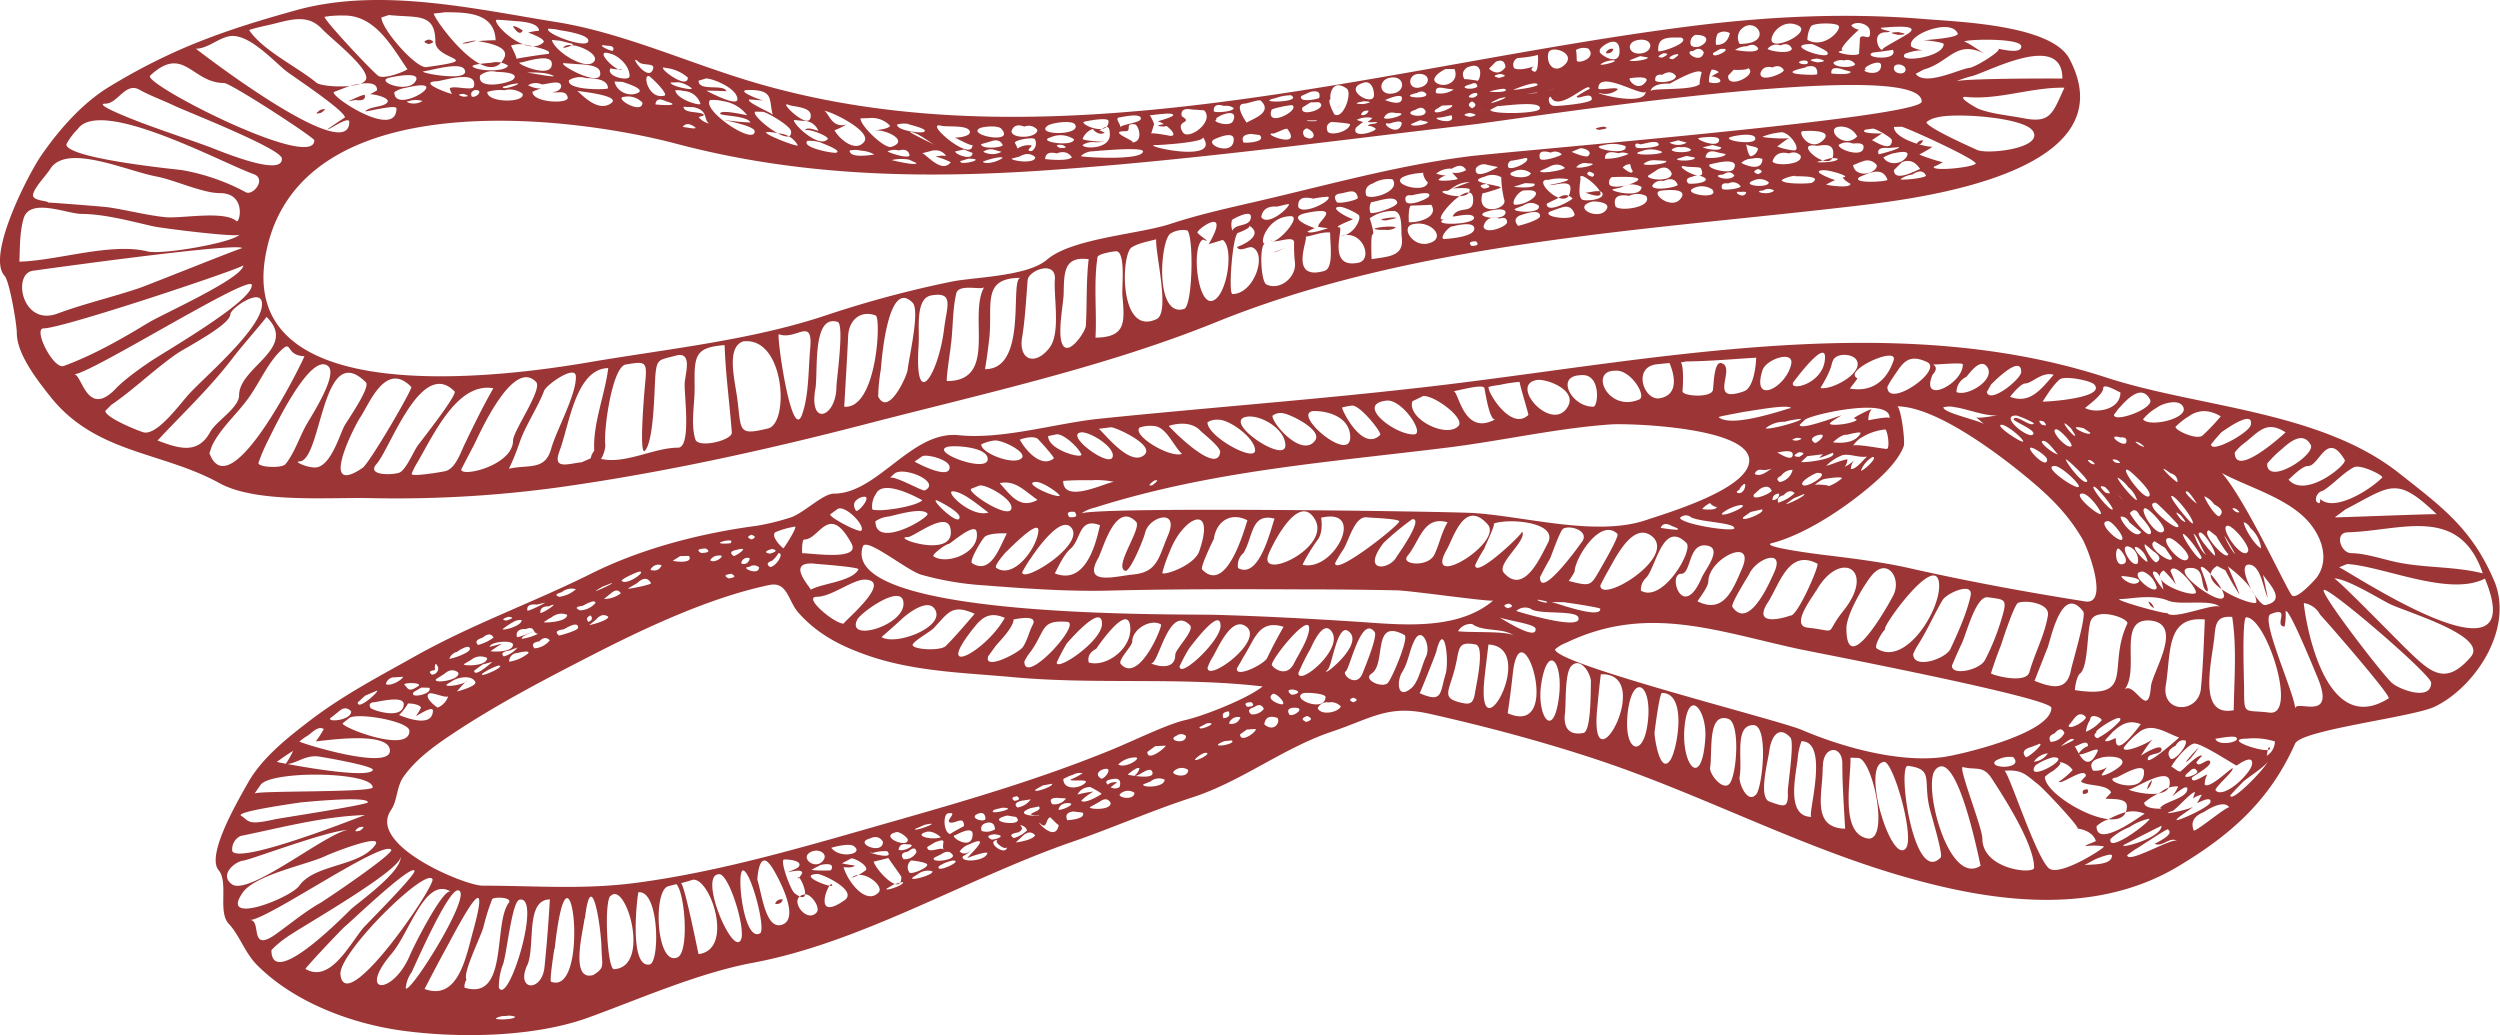 <svg xmlns="http://www.w3.org/2000/svg" viewBox="0 0 892.27 369.44"><defs><style>.cls-1{fill:#9C3535;}</style></defs><g id="Layer_2" data-name="Layer 2"><g id="Layer_1-2" data-name="Layer 1"><path class="cls-1" d="M1.63,98.45C3.36,100.23,6,115.63,6,118.82c0,7.7,7.62,17.21,11.86,22.61,16.25,20.55,39.85,19.64,60.45,31,13.24,7.27,39,5,54,5.36a426.69,426.69,0,0,0,68.13-4c36.55-5.18,72.6-13.1,108.34-22.36,41.46-10.78,85.74-20.39,125.76-36.66,71.68-28.91,154.84-32.55,230.35-41.59C687,70.52,759.6,61,738.63,21.06,732.25,8.78,698.56,7.79,686.5,6.77c-27.57-2.27-55.44-.92-82.9,2.55-109.12,13.79-227,51.76-334.35,20.12-23.31-6.86-47-17.8-70.77-21.58-29.22-4.69-62.32-12.36-92-4.43C81.05,10.46,61.92,17,38.94,31c-9.55,5.82-17.89,15.27-24.33,24.65C10.06,62.32-4.91,91.25,1.63,98.45ZM8.45,77.92c2.19-7.44,15.5-1.64,20.49-1.58,8.64.07,17.51,2.59,25.94,4.47,2.95.66,29.62,4,30.65,2.94-2.91,3-27.85,7.23-32.79,6C39.63,86.49,20.79,93,6.92,93.39,7.13,88.37,7,82.77,8.45,77.92Zm3.3,18.71c4.16-.58,73.45-10.25,74.71-8.06-.16-.27-33.84,13.27-36.69,14.23-9.61,3.25-19.68,5.57-29.15,9.08C7.83,116.73,4.31,97.65,11.75,96.63Zm6.16-36.29C23.66,51,45.12,61,55.87,63c6.42,1.22,16.41,5.92,22.54,5.92,9.76,0,7.12,11,6,10-4.58-3.91-19.86-.79-25.56-1.42C52.06,76.77,45.44,75,38.75,74c-1.84-.28-21.59-1.8-21.59-1.71,0-.75-5.94-.47-5.33-3C12.47,66.62,16.57,62.53,17.91,60.34ZM15.58,117.2c6.9,0,71.26-21.57,71.26-22.52,0,4.57-28.72,17.35-34.06,20.6C43.4,121,33,126.89,22.75,130.62,19.09,132,11.64,117.2,15.58,117.2ZM27.7,46.13c8-11.69,51.51,12,62.79,16,4.79,1.67-.19,7.91-2.8,6.46A75.45,75.45,0,0,0,64.88,60.7c-1.49-.21-41.25-4.1-41.19-9.2A21.83,21.83,0,0,1,27.7,46.13Zm-1.23,87.46c5.6,0,63.12-36.14,63.4-31.88.33,5.84-30.8,23.62-36.59,27.56-3.4,2.31-9.14,6.39-12,9.48C31.05,149.42,29.28,133.59,26.47,133.59ZM37.63,37c4.37,0,7.15-7.78,12.09-5,4,2.24,8.29,3.72,12.42,5.7,4.4,2.09,38.18,15.32,38.45,18.83.56,7.06-23.29-3.16-25.63-4-7.68-2.83-15.47-5.37-23.15-8.23C51.2,44.09,32.26,37,37.63,37Zm2,107.56C47.73,139.05,54.85,132,63,126.31c3.14-2.18,19.22-10.35,19.22-14.18,0-2.13,12.69-10.93,11.17-2.34-1.56,8.79-20.69,25.08-26,30.92-3.22,3.54-11.12,14.55-16,13.63-1.07-.19-13.8-5.16-13.8-7.71C38.24,146,38.94,145.27,39.64,144.59ZM53.58,27c12-11.2,14.89,2.63,26.4,2.63,2.32,0,32.2,19.42,32.2,20.45C112.18,61.29,50.6,29.79,53.58,27ZM83,127.86c3.88-5.06,8.2-9.73,12.14-14.74,11.34,11.23-9.8,17.81-9.8,27.93,0,4.53-8.27,9.3-10.34,13.17-4.47,8.18-11.42,5.77-18.77,3C65.17,147.61,75,138.38,83,127.86Zm-13-110.49c4,0,7.91-3.7,11.76-4.42,6.75-1.31,15.55,8.53,20.35,12.4,2.06,1.64,21,14.12,21,16.58-2.09,1.33-4.13,2.71-6.16,4.16,0,.67,7.71-5,7.71-2.54C124.59,59.75,69.8,17.37,69.91,17.37ZM75.71,159c3.29-6.74,9.82-12,13.91-18.29,3.09-4.63,5.66-10.09,9.29-14.24,6.15-6.6,2.14.4,9.73.66.32,0-26.33,55.13-33.89,34.61C75.08,160.77,75.38,159.89,75.71,159ZM96.47,8.8c7-1.69,13.18-4,18.34,1.42,3.38,3.58,15.93,13.23,15.93,17.55,0,4.13-15.75,3.45-17.79,1.76-6.81-5.65-19-11.4-24-18.72C88.71,10.46,96.8,8.72,96.47,8.8Zm-.55,147.9c2.26-4.59,14.94-31.07,21.14-26.06,3.83,3-6.28,18.36-7.73,21-2.48,4.42-4.25,10.09-7.42,14-1.27,1.58-9.68,1.17-9.68-.36A62.43,62.43,0,0,1,95.92,156.7Zm-.56-68.39c13.41-58,106.29-47.48,146.05-37,45.86,12.14,91.48,12.64,138.46,9,48.55-3.58,98.21-10.33,145-15.77,15.42-1.78,161-24.77,161-8.29,0,5.84-145.72,17.49-162.3,19.64-25,3.23-49.51,10.07-74.16,15.81-10.55,2.45-21.26,4.78-31.58,8.18C406.7,83.6,382.64,85,373.69,92.66c-6.9,6-26,6.25-33.88,7.82a382.51,382.51,0,0,0-45.18,12.12c-26.67,8.9-56.95,12-84.5,16.71C180.89,134.31,81.45,148.12,95.36,88.31Zm11.45,76.38c8.13,0,7.94-44,23.77-28.23,1.78,1.83-7,14.15-7.84,15.87-1.83,3.95-4.71,13.3-9.46,14.42C110.65,167.4,104.44,164.69,106.81,164.69ZM122.42,5.54c11.17-.26,17,10.3,23,19.2-1.84,1.17-8.48,3.6-10.38,2.34C132.88,25.62,115.32,6.82,115.86,6A35.14,35.14,0,0,1,122.42,5.54Zm1.69,25.39c-.15,0,10.91-3.49,10.43,1.34-.87.52-1.76,1-2.65,1.46.25-.47,7.59,1,6.38,2.78s-6.06,1.34-7.88,3.17c-.51.51,11.11-2.58,11.11-1,0,11.34-23.8-4.35-22.35-5.84C120.81,32.21,122.43,31.58,124.11,30.93Zm4.62,117.79c3.19-4.82,9-20,18.07-10.6.56.63-14.91,27.19-17.4,28.88C113.76,177.57,126,152.83,128.73,148.72Zm5.73,16.79c4.88-5.59,15.92-37.92,27.79-25.8,1.07,1.21-12.37,18.2-13.22,19.41-1.49,2.15-4.05,8.33-6.34,9.5C140.94,169.5,130.36,170.07,134.46,165.51ZM138.78,5.36c9.88,1.09,16.6-1,16.6,9.52,0,6.76,18.43,6.14-3.19,9.07-3.75.51-16.06-13.58-16.06-17.72Zm.28,22.35c-1.85.39,12.06-3,9.19,1.36C145.27,33.59,133.52,28.85,139.06,27.71Zm5.6,3.67c18.94-4.61-3.92,10.09-3.92,1.53A9,9,0,0,1,144.66,31.38Zm1,4.81a8,8,0,0,1,5.11-.15C147.87,38,144,36.19,145.64,36.19ZM149,165c6-10.36,14.37-28.68,27.08-26.43-3.71,6.48-7,13.22-10.25,20-1.44,3-3.3,8.74-6.92,9.59-.88.23-12,2.13-12,1A23.39,23.39,0,0,1,149,165Zm2.28-139.56c2.3-.22,12.87-3.48,14.46-.71C168.58,29.71,148.22,25.78,151.29,25.45Zm2.22,9.93ZM155.84,29c2.3-.1,14.75-4.37,13.31,1.88-.39,1.68-7-.44-8.62.6a4.73,4.73,0,0,0,.83,2.06C159.7,33.26,149,29.27,155.84,29ZM159,4.36c6.75.12,17.49-.23,17.89,10-2,0-4.08.14-6.11.31,0,.24,11.58,1.24,9.18,6-6.32,12.57-25.94-15-25.08-15.85C156.24,4.69,157.63,4.53,159,4.36Zm6.39,29.14c2.06.6,2.06,1,0,1C163.32,34,163.32,33.59,165.39,33.5Zm3.73,125.41c1.49-2.84,13.83-31.48,22.23-22.56,2.41,2.56-8.24,17.51-8.24,20.88,0,8.88-18.49,13.25-18.49,10.33C166.09,164.66,167.61,161.78,169.12,158.91Zm.49-126.8c3.18,0,.46,2.94-1.23,2.36C167.86,33.31,168.28,32.52,169.61,32.11Zm5.78-9.73a7.51,7.51,0,0,1,5.89,1c-.47,2.27-10.37,2.13-12.48.5C167.31,22.77,177.35,22.32,175.39,22.38Zm1.85,3.26c-1.4.05,8.94-.2,5.93,2.71-1.34,1.31-13.1,4-11.81-1.43A6.68,6.68,0,0,1,177.24,25.64ZM180,32.21a7.72,7.72,0,0,1,6.49,1.2c1.26,3.36-12.58,3.43-12.58-.58A14.91,14.91,0,0,1,180,32.21Zm3.7-24.71c1.13.12,8.67.29,8.67,3.49a17,17,0,0,0-3.84.65s6.78,2.36,5.33,3.57c-6.08,5.37-18.53-7.16-16.63-8.16C179.33,7.13,181.48,7.3,183.65,7.5Zm-1.47,22.67c7.67-1.61-3.38,2.65-2.76.82Zm2.95,128.59c1.89-6.23,6.59-12.94,9-19.25.82-2.23,11.16-9.45,11.35-5.23.27,6.5-7.08,19.52-8.79,25.81-2.17,8-8,5.59-15.13,7.21A64.43,64.43,0,0,0,185.13,158.76ZM187.71,16c-1.53-.14,10.44,1.67,7.95,3.3.32-.21-12.08,1.59-11.56,1.81,1.07.44-1.69-4.63-1.71-4.85A10.1,10.1,0,0,1,187.71,16Zm-2,6.32c1.21,0,11.25-3.68,11.25.5C197,28.59,183,22.27,185.72,22.27Zm1.38,3.47c1.22.26,7.25-.39,10.33,1.22C199.66,28.14,183.37,24.92,187.1,25.74Zm6.1,4.31c1.52.19,6.54-1.77,7.07.37.39,1.64-2.49,2.78-3.42,2.21,1.71,1,5-1,5.78,2.06.59,2.46-12.48,2-12.59-1.95a12,12,0,0,1,3.22-1.18,9.5,9.5,0,0,1-4.78-1.19A5.18,5.18,0,0,1,193.2,30.05Zm3.46-5.62c3.45,1.43-3.84-1.56,0,0ZM200,10.82c.05,0,10,1.34,10,3.68,0,3.38-15.86-2.6-14.31-4.24A17.93,17.93,0,0,1,200,10.82Zm-.17,3.71c1.61.38,3.2.79,4.8,1.18a6.79,6.79,0,0,1-3.62,1.36c1.68-3.18,14,2,10.84,5.08-2.9,3-13.83-3.72-14.89-7.89Zm-.13,146.38c3.41-8.7,5.61-29.28,17.39-29.54-1.18,9.6-5.54,19.81-5,29.47-2.62,3.7.94,1.76-4.48,4.14C202.56,165.53,197.08,167.79,199.74,160.91ZM204.89,22.8c1.86.24,8.61,0,9.25,2.73,1.55,6.51-15.13-2.51-13-3C202.42,22.64,203.65,22.7,204.89,22.8Zm4.22,5.07c1.89.09,7.87,0,7.87,3.65,0,.51-14.72.85-13.92-2.86A7.19,7.19,0,0,1,209.11,27.87Zm-3.06,4.56c.15.12,15.53,1.58,12.22,4.28C213.42,40.63,206.9,33,206.05,32.43Zm10,126.48c-.71-5.23,2.43-28,7.29-28.81,7.48-1.3,7.68-1.06,6.85,7.42-.22,2.3-2.22,25.63,0,23.32,3.25-3.41,3.35-22.26,3.73-27,.54-6,1.47-5.31,7.27-6.92,6.19-1.66,3.32,6.52,3.17,10-.17,4.21,2.46,22.86-2.39,22.86-8.69,0-18.81,6-27.46,4A10.25,10.25,0,0,0,216.05,158.91Zm.54-142.59c2.06,0,2.75.59,2.14,1.81C217.53,18.24,212.05,15.43,216.59,16.32Zm1.85,3c2.92,1.1,6.26,4.39,6.26,7.83,0,2.1-8.67.16-6.8-2.76a10.63,10.63,0,0,0,4.08.25C220.77,26.66,210.42,16.43,218.44,19.36Zm3.86,9.88c-1-.1,8.55,2.39,5.39,3.94s-7.65-.36-8.35-4.05C220.33,29.14,221.3,29.19,222.3,29.24Zm.75,5.31a7.11,7.11,0,0,1,6.25,2.14C229.3,41.25,218.2,34.55,223.05,34.55Zm5.09-12.28c1.36,1.25,5.51.18,5,2.19C231.55,30.28,223.47,18,228.14,22.27Zm3.48,4.92c.65.2,7.27,6.62,5.47,7C231.37,35.55,229.3,26.46,231.62,27.19Zm6.08,9c6.7,1.9-3.13,1.3-3.77,1.09C234.15,35.38,235.41,35,237.7,36.16Zm-.14-11.91a14.42,14.42,0,0,1,7.93,3.44C245.49,32.63,233.15,22.87,237.56,24.25Zm4.6,5.11a10.21,10.21,0,0,1,4.67,2.12c.91,1-7.51-.66-7.51-2Zm2,3.15A6.46,6.46,0,0,1,250,37.06c-.17.82-8.54-1.56-9-4.85A10,10,0,0,1,244.12,32.51Zm3.44,12.56c2.71,1.69-4.23,0-4,.29C244.61,44,245.94,44,247.56,45.07Zm-.32-6.84c5.84,1,3.64,4.82,5.93,5.86a6.05,6.05,0,0,1-3.86-2.33,7.74,7.74,0,0,0,1.95-.66c-.91-1.55-7.34-.38-7.34-3C245,38.19,246.14,38.22,247.24,38.23Zm.66,100.27c-.21-11.51-.08-14.48,10.68-15.32.35,10.62,1.79,20.63,2.57,31.19.2,2.81-11.94,5.72-13,2.49C246.43,151.28,248,144.16,247.9,138.5Zm4-110.49c2.62,0,11.25,3.58,11.25,7.44,0,2.88-11.09-3.08-11.09-3.08,2.39,0,4.76.08,7.16.19-.93-2.75-9.94.26-9.94-3.75C250.19,28.56,251.07,28.28,251.93,28Zm6.36,8.13a13.24,13.24,0,0,1,8.35,5c-1.36-.25-9.62-2.11-9.62-.57,0,.85,9.89.69,10.76,3.16a88,88,0,0,1-9.6-.95c2,.48,11.16,2.27,11.16,4.08,0,5.32-19.21-7.64-15.9-11.17A17.21,17.21,0,0,1,258.29,36.14Zm-.76,85.35Zm7.57.39c15-2.06,16.75,29.22,9,31.05-10.76,2.59-9.5,1-10.94-10.42C262.32,135.79,259.1,124.17,265.1,121.88Zm2.17-89.77c9,0,7.08,3.37,8.52,8.92-.18-.7-9.94-4.72-8.31-5.5,1.66.07,3.3.22,5,.36C272.13,36,261.62,32.11,267.27,32.11Zm5.07,7.79c1.71.38,9.87,5,10,7.07.46,6.21-14.8-5.85-12.8-7.11C270.47,39.86,271.4,39.87,272.34,39.9Zm5.47,7.73a8.2,8.2,0,0,1,6.93,4.27c0,.69-12.11-3.88-11.3-4.74A14.34,14.34,0,0,1,277.81,47.63Zm.17,71.66c6.13,2.34,12.25-6.53,11.18,5.13-.68,7.28-.41,16.7-2.94,23.65C282.47,158.17,277,118.9,278,119.29Zm3.51-81.85c1.54.73,7.87.59,7.87,3.82C289.36,47.53,277.26,35.55,281.49,37.44Zm4.95,5.7a5.69,5.69,0,0,1,5.62,3.52c-.19.2-4.41-1.9-4.82.07.28-1.4,9.13,2,8.12,3-3.27,3.42-12.92-6-11.92-6.9Zm6.65,7.75c-1.67-.4,8,2.78,5.32,3.62-1,.31-12.67-1.83-10.23-4.24A14.29,14.29,0,0,1,293.09,50.89Zm-2.09,88c1.06-6.21-1.26-26.78,7.94-24,2.49.79-.42,21-.42,23.05C298.52,149,288.65,152.44,291,138.85Zm2.87-99.39c2.37,0,17.49,7.33,14.53,11.13-3.14,4-9-1.15-10.56-4.14a22.21,22.21,0,0,0,4.24-2.08C296.56,46.13,295.62,39.46,293.87,39.46Zm8.85,80.29c.24-5.36,4.27-9.25,9.82-7.18,2,.72.48,33.52-11.23,32.56C301.78,136.68,302.34,128.21,302.72,119.75Zm4.53-66a10.33,10.33,0,0,1,4.8,1.38c-.08-.08-8.81,1.69-8.81-1.44A9.36,9.36,0,0,1,307.25,53.76Zm2.67-11.6a8.92,8.92,0,0,1,7.74,2.71c-.48,1.15-4.32,1.42-5.57,1.72,3.57-.68,12.87,3.62,6,5.81-2.39.75-11-7.46-11-10.15C308,42.22,309,42.18,309.92,42.16Zm4.44,89.78c.12-1.3,2.26-33.28,11.36-23.91,2.67,2.76-1.31,19.49-1.81,24.07-.22,2-6.82,16.79-10.49,9.39A68,68,0,0,1,314.36,131.94Zm6.36-78.26c2.29-.62,3.61,0,3.92,1.83-1.18,1.26-7.94-1.35-7.88-1.47A5.63,5.63,0,0,1,320.72,53.68ZM324.51,57l2.59,1.2c0,1-7.24-.63-8.85-1.07A15.19,15.19,0,0,1,324.51,57Zm-.1-12.74c-2-.14,7.9,1.71,5.21,2.87-1.1.46-9.46-.47-9.46-2.68A9.37,9.37,0,0,1,324.41,44.27Zm1.46,3c3.26,1.08,5.78,3.61,8.34,4.72C333.85,51.84,321,45.67,325.87,47.28Zm2,75.25c.37-4.84-1.35-16,4.5-17.07,8.3-1.48,5.55,4,4.62,11.69C335,133.8,326.08,147.83,327.91,122.53Zm4.27-68.62c2.46-.63,4.31,0,5.55,1.76a9.23,9.23,0,0,0-3.69.25,27.7,27.7,0,0,1,5.35,2c-3.55,4.61-9.67-4.19-10.54-3.14C330,54.48,331.09,54.2,332.18,53.91Zm3.85-9c1.9.52,9.76-.44,10.17,2.13.29,1.73-4.85,2.26-5.44,2,.24.12,6.38,3.5,6.38,2.62C347.14,58.49,329.06,43.09,336,44.9Zm3.3,78.87c.91-6.21.59-12.91,2-19,.84-3.72,9.23-1,10-2.32C345.43,112.51,356.28,136,338,136,337.48,136,339.47,122.9,339.33,123.77Zm4.72-70.41c1,.41,2.06.84,3.09,1.23,0,3.13-6.82.24-6.07-.58C342.06,53.81,343.05,53.6,344.05,53.36Zm1.57,3.28c7.61,0-3.79,2.77-2.75.82C343.79,57.21,344.7,56.91,345.62,56.64Zm11.75-10.71c5.34,5.68-12.07,2.44-7.79-.09C350.77,45.12,356.17,44.66,357.37,45.93Zm.38,10.29c.71.32-4.82,2.93-6.94,1.58C350.52,57.6,356.49,55.71,357.75,56.22Zm-4.24-5.7c2.13-.82,3.59-.43,4.4,1.23,0,1-7.71,1.64-7.71-.29Zm1,2.84,3,.84a7,7,0,0,1-6.55,0A4.58,4.58,0,0,1,354.48,53.36Zm-1.45,68c1.48-12.34-3.08-22.18,11.27-22.18-4.19,0,2.86,32.62-12.72,32.59C352.12,128.34,352.63,124.87,353,121.39Zm11-65.55c2.1-1.18,3.93-1.09,5.47.3,0,2.56-8.45,1.32-8.45.5C362,56.39,363,56.1,364,55.84ZM362.61,53c1.34.89-.46-2.06-.43-2.11.68-1.13,6.25-1.91,7.13-1.3a3.24,3.24,0,0,1-1.09,4.34c-3,0,1.13-2-.41-2.09C364.19,51.61,363.23,53.43,362.61,53Zm3-7.81a4,4,0,0,1,4.63,1.16c0,3.09-9.22,3.31-9.22.47C361.67,44.8,363.21,44.27,365.59,45.19Zm-.79,75.22c1.05-6.74,1.43-13.6,1.94-20.38.3-3.59,10.24-7.32,9.73-.27-.45,6.35,2.09,19-1.84,24.25C369.61,130.71,363.45,128.68,364.8,120.41Zm12.35-65.66c2.33-.91,4.12-.43,5.4,1.37-1.36,1.44-7.69.89-9.56.65C373.14,54.78,374.51,54.11,377.15,54.75ZM375.82,52c-.2-.1-4.11-1.77,0,0ZM375,49a8.65,8.65,0,0,1,8.31.7C383.31,52.62,369.47,50.56,375,49Zm-.92-4.24c1.39-.9,8.64-2.05,9.64-.28C386.05,48.52,368.75,48.36,374.08,44.74Zm5.16,7c1.74.84,1.37,1.18-1.08,1Q375.82,51.43,379.24,51.75Zm.39,53c.15-7.65.09-13.37,8.92-12.25-.92,7.91-.55,15.86-1,23.8-.12,2-6.13,11.06-8.33,6.67C377.3,119.17,379.53,108.74,379.63,104.74ZM389.94,54c-.36.07,18-1.76,18,0,0,3.49-22.3,2.09-22.18,1.71A6.33,6.33,0,0,1,389.94,54Zm.88-3.23c1.48,0,3-.11,4.43-.15-1,.13-8.85-.38-8.85-1.08A6,6,0,0,1,390.17,46c-.39,0,1.85,2.66,4.13,1.36-.77-.37-1.55-.71-2.33-1,.52,1.11,4.25-4.17,4.13,1.89-.13,5.15-9.7,4.89-9.7,3.51A6.59,6.59,0,0,1,390.82,50.76Zm-3.67-7.35c-1,.14,8.5-1.91,8.5-.19C395.65,49.26,384.39,43.89,387.15,43.41Zm4.56,48.36c.16-1.27,6.38-2.2,6.88-2.09,3.2.74,1.76,12.88,2,15.67.81,9.59,1.42,15-9.6,15.15C391.5,110.93,390.27,101.29,391.71,91.77Zm8-49.89c.19,0,7.48-1.77,7.48.42,0,1.57-6.83,2-7.43,3.15C400.26,44.41,397.42,42,399.72,41.88Zm1.88,4.94c2.73,0-.54-3.07,3.51-2.43,1.18.2,3.41,6.44-1.39,6.51C407,50.83,394.52,46.82,401.6,46.82Zm.21,4.11Zm2.07,37.38c2.42-1.57,6-2.15,8.77-2.91-.26,5.61,5.05,26.12.16,28.47C399.42,120.24,400,90.91,403.88,88.31Zm8.05-44a14.36,14.36,0,0,0-1.54-3.18c.95,0,8.35-1.27,8.35-.07,0,.78-5.74,2.19-5.45,2.26,2.48.53,7.75,5.17,4.48,5.17-.11,0-7.46-1.47-6.95-.67C411.2,46.63,411.55,45.45,411.93,44.28Zm.54,7.47c1.38,0,18.25-1,16.8-2.94C436.38,58.79,406.17,51.75,412.47,51.75ZM418,83.21a8.43,8.43,0,0,1,5.83-.95c2.31,3,1.78,27-1.22,28C411.91,113.62,414.09,84.71,418,83.21Zm7.39-44.14,4.38.31c3.85,4.1-5.7,10.94-7.63,7.81-2.84-4.59,4-3-.35-5.7C421.31,39.38,422.52,38.58,425.36,39.07Zm4,46.44c3.81,1.64-2-1.85-2-2.54,0-1.36,12.15-9.82,4,4.18,1.67-.5,3.35-1,5-1.53,4.29,2.86,1.43,20.74-3.88,21.78S425.2,87.36,429.38,85.51Zm4.28-35.92c1-.43,6.66-2.93,6.66.14C440.32,56.1,429.17,51.52,433.66,49.59Zm3.23-11.77a4.63,4.63,0,0,1,3.43.76c0,1.25-6.21,1.79-7.1,1.17C433,37.68,434.27,37,436.89,37.82Zm-2.22,4.91c-3.51.14,7.8-5.58,5.49.29C439,46,431.18,42.84,434.67,42.73Zm5,35.8c.42-.44,6.77-3.83,6.77-1.23,0,3.88-5.36,2.24-6.62,5A6.49,6.49,0,0,1,439.7,78.53Zm2,4.68c-1.71.52,5.61-1.8,4-2.76,6.47,3.77-4.12,7.81-4.18,7.65.73,2.1,4.11-.3,5.37.17,5.6,2.15.78,16.68-7,16.68C438.37,105,439.81,84.78,441.72,83.21ZM444.16,37c.86,0,5.26-1.58,5.78-1.1,4.79,4.43-3.63,6.74-5,7.91C445,43.82,440,37,444.16,37Zm2.22,10.78c1.09.14,2.18.27,3.23.43,2.52,2.66-5.31,2.87-5.8,2.65C443,49,443.86,48,446.38,47.81Zm9.42,25.94c1.32-.28,2.66-.6,4-.93,1.62.15-7.08,8.43-9.65,4.7C450.57,74.75,452.44,73.48,455.8,73.75ZM451.48,87c-2.35,0,1.08-9.84,9.2-9.84,4.46,0-6.47,11.84-7.16,8.27.43,2.25,8.36-2,8.36,1.15a50.18,50.18,0,0,0,.3,7.18c.54,5-5.15,10.09-10.16,7.79C449.89,100.55,449.47,87,451.48,87Zm2.73-39.32c1.14,0,4.86-2.24,5.3-1.62C465.05,53.5,450,47.63,454.21,47.63Zm-.35-8.5c.16-.5,7.07-1.88,7.44-1.6C463.9,39.53,451.45,45.87,453.86,39.13ZM455.31,35a16.38,16.38,0,0,1,5.48-1C465.34,36.75,446.82,36.83,455.31,35Zm5.95,48.93c.17.09-3.29-1.34,0,0Zm7.38-13a28.55,28.55,0,0,1,5.42-.71c1.61,1.34-8.93,6.7-10.68,3.69C463.06,71,464.81,70,468.64,70.87ZM466.26,76c13.45-2.71,3.45,3.36,4.27,5l3.5.46c0-.09-6.73,2.43-7.38,1.15.86-.43,1.71-.82,2.6-1.2C469.45,81.52,458,77.71,466.26,76Zm1.34-43.18c2.68-.64,3.75.06,3.25,2.15-.59.38-7.32,1.86-6.46-.68Zm-1.69,51.64c1.5,0,6.09-1.86,8.82-1.46-.05,3.67,1.43,12.72-2.08,13.71C459.47,100.4,467.42,84.47,465.91,84.47Zm.46-38.67c4.2,1.71,2.47,5.07-.81,2.94C464.69,47.34,465,46.35,466.37,45.8Zm1.34-9.25,3-.07c4,2.16-7.32,5.77-5.82,1.86C465.83,37.74,466.79,37.15,467.71,36.55Zm2,6.44c2,.38-4.45.39-3.09,0Zm5.34.56c.82,0,6.86.46,6.8.82-.39,2.55-6.53,4.17-7.93,2.71C473.18,45.45,473.56,44.28,475.09,43.55ZM475,35.38c-.63,0-.12-7.87,5.65-3.77,2.07,1.46-1.1,11-4.34,9.27C476.14,40.82,473.33,35.38,475,35.38Zm2.85,33.77c3.05-.32,6.05-2.38,6.78,1.46.14.8-7.18,2.4-7.58,1.44C476.06,70.5,476.34,69.53,477.81,69.15Zm.3,12c-3.1,0,5.42-2.94,4.7-3-1.61-.25-9.06-4.32-4.58-4.32,1.89,0,8,3.26,6.67,3.26,1,0-.89,6.49-6.47,7.28,7.73-2.94,11.85,8.32,6.31,9.41C473.42,96.05,479.64,81.2,478.11,81.2Zm5.77-35.53a21.48,21.48,0,0,1,2.63-2.08,14.44,14.44,0,0,1-2.33-.77,8.55,8.55,0,0,1,5.55-.68,3.66,3.66,0,0,1-1.55,1.24c.31.66,2.8,0,3.32.35-.46.73-3,.31-3.33,1.23A4.41,4.41,0,0,1,491.06,46C490.45,47.23,482.46,49.53,483.88,45.67Zm2.63-9.48c3.08.1,3.08.46,0,1C483.43,37.1,483.43,36.77,486.51,36.19Zm.15-6.65c2.87-.78,3.69,2.57,3.69,4.42C490.35,38.47,478.68,31.76,486.66,29.54Zm1.77,10a2.23,2.23,0,0,1-2.7,1.54C486.05,39.86,487,39.33,488.43,39.52ZM490,65.46A10.6,10.6,0,0,1,497,64c3.13,4.29-7.67,7.53-9.37,5.81C487,67.69,487.79,66.21,490,65.46Zm-.08,18.19c.82,0-1.08-6-1.08-5.73a14.27,14.27,0,0,1,8.08-2.61c4-.44,3,6.69,3.37,9.37.95,6.95-4.93,6.86-10.75,7.81C489.46,91.09,489.21,83.65,489.89,83.65Zm-.51-11.49c2-.18,8.71-2.86,9.26.11.31,1.53-8.84,4.45-9.54,3.64A4.65,4.65,0,0,1,489.38,72.16Zm6.45-44.36c5.35-1.22,6.17,4.65,1.48,5.53C492.09,34.32,491.71,28.76,495.83,27.8Zm2.37,12.56c5.66-.16-2.68,2.85-4.31,1.76C494.66,40.42,496.11,39.82,498.2,40.36Zm-4-4.58c-.1,0,6.14-2.87,6.14-.78C500.37,38.76,492.8,34.9,494.23,35.78Zm1.52,8.35c.14,0,5.08-1.83,4.48.24C498.79,49.26,492,43.15,495.75,44.13Zm9.61,17.78,3.09-.3c-1.61-.41,1.17,4.42,1.17,3.13C509.62,70.35,490.4,64.31,505.36,61.91Zm-1.45,7.82c-.11,0,7.32-2,6.12.35-.41.85-7.1,3.81-8.25,1.88C501.21,70.21,501.93,69.46,503.91,69.73ZM504,80.11c6.54-1.87,12.63,4.9,5.93,6.73C504.31,88.39,499.91,81.25,504,80.11Zm-.46-6.72c.08,0,7.3-.25,7.29-.32,2.76,4.4-4.5,6.47-8,6.24C502.74,78.09,502.66,73.92,503.53,73.39Zm3.28-30.48c.93.18,1.86.41,2.81.61,0,1-6.41,1.93-6,.76Zm-1.59-3.73q2.55-1.7,3.61.59C508.83,42.74,499.46,40.83,505.22,39.18Zm.52-6c1.33-.8,2.41-.69,3.29.32C509.91,35.69,498.28,34.69,505.74,33.18Zm.78-6.81c3.93,0,4.07,3.72.55,4.76C502.27,32.52,502.09,26.37,506.52,26.37Zm-.78,9.41c1.84-1.14-2.95,1.9,0,0Zm2.81-.4Zm1.21,32.16Zm4.91-29.86,3.51-.16c1.29.82-7.35,4.13-6,1.73Zm1.1-6.14c1,.12,2,.27,3.06.4a8.48,8.48,0,0,1-6.3,1.3C512.12,31.47,513.2,30.91,515.77,31.54Zm.27-6.9h3.08c1.88,4.87-3.87,7-6.63,4.81C510.21,27.69,515.33,24.78,516,24.64Zm2.13,35.57c2.37-1.51,4.06-1.35,5.11.49a7.32,7.32,0,0,1-5,.91c.65.74,1.33,1.48,2,2.19-.16.51-6.87,1.07-6.87.34a4.92,4.92,0,0,1,2.76-1.48,12.48,12.48,0,0,1-3.57-.69A7.56,7.56,0,0,1,518.17,60.21Zm-4-18.28c1.29-.24,2.59-.51,3.87-.81C520,45.36,508.88,41.93,514.16,41.93ZM515.53,66c1.66,1.76-2.42-2.71,0,0Zm.38,12c-7,3,9.88-16.14,9.88-6.64,0,5.37-5.17,1.83-7.32,5.8-.34.6,6.91-1.67,7.59.41C527,80.32,509.23,80.76,515.91,78Zm.44-9.85c1.24,0,3.74-3.37,8.27-3.1-2.08.53-4.09,1.53-6.15,2.21.76,0,6.2-.5,6.1.49C524.13,72.64,510.28,68.1,516.35,68.1Zm2,12.67c.08,0,7.84-2.21,7.84.75s-8.53,3.56-10.58,3.74C513.35,85.4,516.78,81,518.32,80.77Zm5.62-56.87c6-2.4,4.35,4.91,3.3,4.91.91,0-5.12-.92-4.55-.49C521.63,26.55,522,25.09,523.94,23.9Zm.68,16.38q3.87.7,0,1.39Q520.8,41,524.62,40.28Zm.08-10.17c1.54-.84,2.38-.58,2.54.73C525.79,32.4,519.66,31.45,524.7,30.11Zm2.08,56c1.1,1.06.55,1.61-1.62,1.6C524.06,86.65,524.61,86.13,526.78,86.13Zm-1.4-49.94c1.56.81,1.56,1.63,0,2.44C523.87,37.82,523.87,37,525.38,36.19Zm.1-2.78c2.31-.93,2.38.81.31,1.4C523.84,34.94,523.73,34.46,525.48,33.41Zm5.22,25.38c1.3.28,2.61.54,3.92.79,0-.06-8.77,5.4-7.89.43A3.6,3.6,0,0,1,530.7,58.79Zm-1,4.3a6.56,6.56,0,0,1,6.08.12,35.47,35.47,0,0,0,1.12,8.25c.8,3.46-10.35,5.84-7.78-2.55-.08.29,6.27-1.74,6.39-1.89C536.31,66,522.28,65.31,529.7,63.09Zm.77,2.57c1.71.82,1.39,1.36-.92,1.63C527.84,66.48,528.15,65.93,530.47,65.66Zm-1.92-26.77c2.66,3-.8-.84,0,0ZM535.26,78c1.66-.58,2.55-.15,2.64,1.37-.31,1.67-8,4.52-8.43,1.43C530.25,78.09,532.18,77.15,535.26,78Zm-5.79-2c1.07-.7,7.86-2.33,7.86-.2C537.33,79,526.89,77.69,529.47,76Zm4.46-54c2-.83,3.16-.17,3.4,1.94-1.69,2.35-3.67,2.56-5.87.58C532.28,23.63,533.1,22.8,533.93,22Zm.62,15.86c2.27,0,16-2.12,15,1-.57,1.77-17.63,2.05-17.63.33C532.82,38.69,533.68,38.27,534.55,37.82Zm.69-2.74c6.45-1.64-4,2.56-2.9,1.36C533.3,36,534.27,35.55,535.24,35.08Zm2-3.27c1.46,1.14-4.77,1.12-5.68.78C532.63,32.37,536.6,31.36,537.22,31.81Zm-1.66-5.44c2.14.42,1.93.87-.56,1.38C532.78,27.32,533,26.84,535.56,26.37Zm4.05,30.93a50.94,50.94,0,0,0,5-1c2.33.82-4.21,4.44-6.22,3.49A1.72,1.72,0,0,1,539.61,57.3Zm.48,3.94a5.78,5.78,0,0,1,6.27.55C545.45,64.53,536,62.89,540.09,61.24Zm4.24,4.07,3.27.18c1.18,2-7.46,1.27-7.26,1.1Zm-2.46-44.66a37.71,37.71,0,0,0,7-1.08c.13,1,.21,6-1.15,6-1.42-.41-1.5-1.07-.21-2-1,.53-5.59,1.72-7.1.74A2.52,2.52,0,0,1,541.87,20.65Zm.71,56.18c.68-.21,7.06-2.72,7.06.24,0,1.51-7.8,3.56-7.83,3.5C540.39,78.93,540.67,77.69,542.58,76.83Zm.76-3.35c2.08-1.41,4-1.43,5.82-.13,1.07,3.13-9.66,2.28-8.51,1.18C541.54,74.16,542.45,73.83,543.34,73.48Zm.74-5.54c8.45-.77,2.1,5.09-3.32,5.09C539,73,541.55,68.16,544.08,67.94Zm-1.87-34.21c2.12-.26,4.24-.5,6.36-.77C550.17,33.41,536,33.73,542.21,33.73Zm6.51-3.68c.81.86-7.47,2-8.71,2C541.41,31.49,547.7,28.92,548.72,30.05Zm-4.83-4.78c3.23-1.37-4.15,1.57,0,0Zm9.53,29.18a3.35,3.35,0,0,1,3.94.57c0,.51-7,2.88-7.75,1.57C549,54.26,550.25,53.55,553.42,54.45Zm-.85,5.21c2.32-1.33,4.3-1.26,5.95.24-.89.9-8.88,2.26-8.88,1.1Zm0,4.52a16.56,16.56,0,0,1,7.14-.24c0,1-7.33,2-6.41,2.07,1.66.14,7.18-2,7.18,1.07C560.44,77.24,545.85,63.77,552.53,64.18Zm3,6.8c2.25-1.76,4.13-1.79,5.66-.17,0,.42-9.23,5.8-9.23,1.89C553.17,72.11,554.36,71.55,555.54,71Zm-2.92-52.1c.63-3.07,10.32,0,5.7,4.27C554.66,26.55,551.75,22.75,552.62,18.88Zm4,55.39c2.74-1.13,4.52-.42,5.31,2.19.08,2.27-11.15,1.23-9.08-.85C554.14,75.14,555.4,74.71,556.66,74.27Zm-3.08-39.52c2.87,5.38,13.79-6.24,13.79-3.1a50.81,50.81,0,0,0-4.63,2.7c0,1.58,5.38-2.06,5.38,1,0,1.51-11.72,2.44-13,2.44C551.65,37.82,552.89,33.47,553.58,34.75Zm.3-2.94c3.56-1.32-4.29,1.69,0,0Zm0-3Zm3.86,2.47ZM564,52.91c.75-.16,4.66.8,2.92,2.69-.89.94-6-1.42-6-1.37C561.91,53.77,562.94,53.35,564,52.91Zm2.84,5.42c4.89-.1-2.68,2.08-4.26,1.37A4,4,0,0,1,566.83,58.33Zm-3.16-1.44c.26.09-3.36-1.34,0,0Zm3.19-39.56c3.32,3.5-4.12,5.74-4.12,4.17,0,.73,0-4.55-.47-3.53A5.42,5.42,0,0,1,566.86,17.33Zm-2.74,46.51c-1.63-5,15.64,10.14,1.55,4.86,1,.36,6.3-1.68,6.3.66,0,2-6.06,2.5-7.24,1.89C562.89,70.35,564.15,64,564.12,63.84Zm4.32,8.07c.3-.07,6.95.09,4.82,3C570.31,78.93,560.57,73.85,568.44,71.91Zm-1.27-10.67c1.89.55,2.26,1.16,1.16,1.87C566.42,62.54,566,61.91,567.17,61.24Zm4.13-27.93a6.89,6.89,0,0,0,6.07-1.37c0-1.2-6.93.58-6.92-.42.13-7.09,16.94,4,16.94.91C587.39,38.8,566.54,32.41,571.3,33.31Zm.82,18.55a13.15,13.15,0,0,1,8,.28C581.47,56,565.84,52.63,572.12,51.86Zm-.82-33.67c-2.16,0,6.06-6.92,6.68-.72C578.77,25.35,568.9,18.19,571.3,18.19Zm4.14,3.35c3.56,0-4.22,2.16-4.22,1.4A7.91,7.91,0,0,1,575.44,21.54Zm-2.22,36.4c2.06-.86-2.86,1.23,0,0Zm4.39-3.23a4.68,4.68,0,0,1,3.62.23,19.17,19.17,0,0,1-8.41,1.7C572.72,54.47,574.31,53.83,577.61,54.71Zm-2.93,6.56c4.24,1.6-3.41-1.32,0,0Zm.59,1.94c.68,0,11.76-.62,9,1.36-1.88,1.36-8,2.92-9.77,1.47A2.23,2.23,0,0,1,575.27,63.21Zm3.33,3.67a7.21,7.21,0,0,1,7.26-.17c0,4.23-11.44,1.6-10.29.85Zm2.85,3a7,7,0,0,1,6.11.09c2.39,4.16-9.85,5.63-11,3.68Q575.24,68.82,581.45,69.91Zm1.21-11.19c-1.81-1.95.1,3.44.1,2,0,2.44-3.41-.86-3.65-.86A3.48,3.48,0,0,1,582.66,58.72Zm-.84-30.78c.49-.09,7.45-1.1,5.52,1.37C584.36,33.09,580.71,28.07,581.82,27.94Zm3.56-7.88,2.77.49c0,1-7.07,1.7-6.43.95Zm0-5.86c5-.27,4.59,4.54.11,4.92C580.8,19.53,580.13,14.48,585.38,14.2Zm.08,37.32c.71.14,6.53-2.08,6.53.23,0,.78-7.35,1.66-8.18.79C583.34,51.29,583.89,50.94,585.46,51.52Zm.61,2.37a9.5,9.5,0,0,1,7.09.31C593.84,55.41,579.54,55.65,586.07,53.89Zm4.17,3.3c1.47.08,2.94.18,4.38.27,1.09,1.16-8,1.87-8,1.07A5.32,5.32,0,0,1,590.24,57.19Zm1.07,3.51c2.47-1.46,4.24-1.07,5.33,1.19,0,3.22-8.78,2.37-8.5.88C589.2,62.1,590.26,61.4,591.31,60.7Zm4.61-30.81c.11,0,11.49-6.7,11.49-3.52,0-1.79-1.4,5.08-.49,3.3-1.53,3-17.53,1.54-17.85,2.91C589.71,29.93,594.21,29.69,595.92,29.89Zm-2.23,34.75c2.61-1.2,4.32-.72,5.1,1.42-1,1-9.1,2.18-9.1.24A3.55,3.55,0,0,1,593.69,64.64Zm-.37-37.95c2-1.25,3.59-1.12,4.84.46,0,2.12-6.34,2.74-7.38,1.66C590.57,27.17,591.41,26.46,593.32,26.69ZM593.38,68c-.16,0,8.84-1.16,6.8,2.4C597.05,75.85,587.72,68.18,593.38,68Zm.29-49c1.94,0,1.82.51-.32,1.53C591.41,20.57,591.51,20,593.67,19Zm2.85-5.61H600c3.68,1.68-6.65,5.17-8.14,4.93C591.61,14.71,593.09,13.62,596.52,13.41Zm2.41,36.68c1,.29,2.06.56,3.1.84a6.25,6.25,0,0,1-6.18,0C596.88,50.65,597.91,50.38,598.93,50.09ZM597.4,19.57c3.74-1-.14,1.49-.31,1.56C595.31,21,595.4,20.51,597.4,19.57Zm2.7,33a4.36,4.36,0,0,1,3.44.82c0,1.23-6.9,1.23-6.9,0A4.47,4.47,0,0,1,600.1,52.54ZM602,55.65l2.88.59c.42,1.22-6.61,1.41-6.36.49C599.63,56.39,600.79,56,602,55.65Zm-.09,3.81c1,.22,4.92.06,5.15.6C610.35,66.89,595.28,58,601.86,59.46Zm2.08,3.62a4.38,4.38,0,0,1,4.83.73c.49,1.58-5.25,2-6.27,1.65C601.54,64.29,602,63.5,603.94,63.08Zm.32-44.89c1.6-1.14,2.88-1,3.79.48C607.19,23.35,600.18,18.19,604.26,18.19Zm.83-5.74c8,0,1.51,6.2-1.57,3.79A2.86,2.86,0,0,1,605.09,12.45ZM604.78,67a6.7,6.7,0,0,1,6.36.64C614.1,71.55,599.23,69.2,604.78,67Zm1.7-17.73c-.71,0,7.09-1.2,7.09.62C613.57,53.39,604.24,49.43,606.48,49.24Zm4.82,2.51c1,.27,2,.54,3,.79,0,1.84-6.68.27-6.52,0C609,52.29,610.14,52,611.3,51.75Zm1.58,2.57c1,.23,2,.43,3,.62,0,1.27-6.27,1.76-7.17,1.18C609.09,54.16,610.48,53.58,612.88,54.32Zm.08,3.74c-.57.06,8.25-2,5.82,2.23-1.18,2.05-10-.16-8.59-1.62C611.11,58.45,612,58.25,613,58.06Zm-2.05-33.22a3.49,3.49,0,0,1,2.55.9,32.15,32.15,0,0,0-3,1.74c.22-.79,4.91.69,3.17,1.88a5.63,5.63,0,0,1-3.67-.07A8.91,8.91,0,0,1,610.91,24.84Zm3-7.36c6-.78-3.33,4.18-2.47,1.4C612.28,18.43,613.09,18,613.92,17.48Zm-.86-5.5a4,4,0,0,1,4.35-.18c-.63,2.87-2.28,4.25-4.92,4.18A6.49,6.49,0,0,1,613.06,12Zm1.87,50.34c1.86-1.22,3.23-1.07,4.09.38C617.1,65.21,609.74,62.5,614.93,62.32Zm1.88,3.14a3.41,3.41,0,0,1,4.44,1c0,.83-5.9,1.61-6.61.9C614.15,65.86,614.86,65.23,616.81,65.46Zm.84-16.57c1.36-.49,8.47-1.79,8.83.4C627.06,52.13,614.22,50.13,617.65,48.89Zm1.47-24.37c-3.57.62,7.21.62,4.23-.54,5.35,2.09-7,8.45-6.54,3C617.59,26.14,618.35,25.35,619.12,24.52Zm-.59,44.41ZM619,51.31c4.37,2.92-2.14-1.4,0,0Zm4.51-34.81c1.71-.84,3-.61,4,.71,0,2.21-8.23.59-8.25.63A7.64,7.64,0,0,1,623.47,16.5Zm-2.36,52c2.24-.23,2.68.19,1.31,1.15C620.9,70.3,618.37,68,621.11,68.51Zm.1-57.82c5-5.74,12.53,5-.35,5A4.4,4.4,0,0,1,621.21,10.69Zm4.17,45.93a5.86,5.86,0,0,1,3.59.11c0,5.23-7.56,1.6-7.51,1.39A5.77,5.77,0,0,1,625.38,56.62Zm-2.18-5.16c.56.81,4,.73,4.18,1.71a3.43,3.43,0,0,1-2.51,2.63C623.87,55.63,623.27,51.58,623.2,51.46Zm2.38,13.07a5.16,5.16,0,0,1,5.68.56C631.26,67.31,621.21,66.28,625.58,64.53Zm1.85-4.19q2.55.84,0,1.82C625.69,61.61,625.69,61,627.43,60.34Zm1.74,7.7a3.6,3.6,0,0,1,4,0C631.09,70,625.11,68.24,629.17,68Zm3.45-44c1.79-.77,3.15-.45,4,1,0,1.22-8.84,4.76-8.31,1C629,24.17,630.45,23.52,632.62,24.08Zm2.81,23.18c3.05-.36,7.15,5.71,5.25,6.42-.69.25-4.86-.6-6.4-1.37,1.45-1,2.8-2.23,4.31-3-1.87.45-10-.19-9.56-.46A22.22,22.22,0,0,1,635.43,47.26ZM633,20.9c-.4-.15-3.83-1.71,0,0Zm2.41-4.69c2-.85,3.4-.49,4.12,1.16-.43,2.05-7.52,1-8.66.1A3.81,3.81,0,0,1,635.43,16.21ZM633,52Zm5.55,2.78a3.44,3.44,0,0,1,4.08.73c1.18,3.48-9.63,3.82-10,2.05C633.5,55,635.44,54,638.53,54.78ZM632.5,13c1.1-3,5.08-6,9.37-3.86C647.15,11.8,630.09,19.53,632.5,13ZM641,62.7c-3.45.58,10.75-.63,5.69,2.53-.52.36-10.78.65-10.78-1A12.15,12.15,0,0,1,641,62.7Zm3.46-38.8c2.92-.81,4.31,0,4.11,2.54-.32.52-7.07.13-8.13-.24C637.31,25.2,646.32,23.9,644.44,23.9Zm-.8,34.38Zm-.19-11.46c-.89,0,11.15-1,7.43,3C646.1,54.94,641.17,46.82,643.45,46.82Zm1.51-25c1.39,1.5-3,1.34-2.89.27A3.41,3.41,0,0,1,645,21.79Zm1.79-6.07c.27,0,5,2.16,5.41,2.87C654.33,22.25,634.89,15.72,646.75,15.72Zm-.65,51Zm.14-57.11c.06-1.53,8.85-1.65,9.9-.49,1.35,1.41-5.16,8.51-11.08,5.07A9.87,9.87,0,0,1,646.24,9.6ZM648.06,52c1.53.23,6.16-1.61,6.25,2.55C654.55,63,639.2,50.63,648.06,52Zm.55-31.1c3.08.64,3.12,1.09.07,1.37C645.52,21.66,645.51,21.21,648.61,20.9Zm3.69,35.87a6.14,6.14,0,0,1,3.62-.13c0,1.44-8,1.44-7.35,1.14C649.8,57.43,651.06,57.12,652.3,56.77Zm-1,4c1.9,0,10,2.35,6.3,2.54a7.41,7.41,0,0,0,2.77,2.21c.6,1.89-8.42.59-8.59.35A29,29,0,0,1,655,64.27C653.88,64,645.17,60.74,651.31,60.74Zm.34-45Zm6,9,2.91.82c0,1.29-6.38.76-6.91.63C653.35,24.34,654.68,23.87,657.64,24.74ZM657,45.19a6.44,6.44,0,0,1,5.85,3.53C657.78,53.77,650.75,45.19,657,45.19Zm1.23-23.62a3.4,3.4,0,0,1,3.86,1.28c0,1.44-7.71,1.52-7.71-.58A5,5,0,0,1,658.22,21.57Zm2.9,29.61c.3.22,4-.7,4,1.3,0,4.12-9.33.87-8.87-.78A5.28,5.28,0,0,1,661.12,51.18Zm-3-33c-3.41.13,5.25-7.51,5.31-7.59a4.66,4.66,0,0,1-2.72-1.49c1.62-1.8,6.39-.72,6.68,2,.41,4.26-2.54.53-3.59,2.49.11-.19-.34,5.68-.3,5.63C661.66,20.47,652.45,18.35,658.07,18.13Zm6.5,39.52A4.11,4.11,0,0,1,669.86,59c0,3.1-7.75,4.72-8.47-.07C662.44,58.52,663.49,58.07,664.57,57.65Zm2.77,4c2.64-.8,5.07-.77,6.25,2.44.25.69-13,1.58-10.08-.9C664.78,62.67,666.06,62.16,667.34,61.67Zm-.8-36.95c-3.71.14,4.78-4.3,4.78-1.41C671.32,28.3,662.35,24.9,666.54,24.72Zm1.86,21.14c.83-.06,6.77,3.2,6.77,4.17,0,4.77-6.54,0-7.13,0-.11,0,3.38-2.27,3.65-2.45-.68.05-8.43.12-6-1.34Zm.13-27.14c.14,0,7-.88,7-1C677.73,22.09,664,20.58,668.53,18.72Zm4.32-7.21c4.8-.29-3-.83-1.3-1.69-.45.21,13.38-1.58,10.17,1.57-1.07,1.06-9.6,5.47-9.74,6C671.34,19.45,667.21,11.9,672.85,11.51Zm1,41.3c1.27-.1,2.56-.21,3.84-.33.54.58-6.71,2.54-7.24,2.54C669.89,53.32,671.05,52.59,673.88,52.81Zm1.82,1.88c-1.09.41,7-2.09,4.65,1.38-1.85,2.72-6.67,2.93-8.18.06A22.15,22.15,0,0,1,675.7,54.69Zm.23-30.44c0-2.2,4.72-1.29,4.1.92C679.58,26.82,675.93,26.46,675.93,24.25Zm2.82,33.64c2.7-1.19,4.89-.12,6.51,2.38-2,.87-9.33,4.78-9.33.4Zm-.1-12.7c2.56.61,27.77,12.14,26.42,13.26-1.81,1.43-15.94,2.73-14.87,1a18.77,18.77,0,0,0,3.25-1.66c.34.39-7.18-1.95-8.43-2.69.64-.36,4.88-2.58,4.7-2.92.44.93-13.79-2.11-13.79-6.9Zm3.84,17.1c2.34-1.61,4-1.48,4.92.41-.92,1-9.15,1.67-9.15,1.24A9,9,0,0,1,682.49,62.29Zm-2.56-43.11a16.61,16.61,0,0,1,6.29-1.26,11.61,11.61,0,0,1-4-1.23c-2.47-3.94,13.94-10.59,16.47-4.79.69,1.63-12.42,2.45-12.38,2.44.33-.1,7.38.65,7.38,1.38C693.65,20.63,676.65,22.67,679.93,19.18Zm6.86,5.54c9.29-2.66,11.4-11.1,22.28-5.15-2.71-1.36-5.15-3.59-8.1-4.82,2.19-.86,20.41-1.19,20.41,1.79s-7.45.83-8.43.83c2.51,0-7.66,6.56-10.13,6.84-3.47.38-15.79,6.67-19.12,2.11C684.74,25.81,685.77,25.25,686.79,24.72Zm4.37,17.21c5.6-1.79,31.27-.26,34.43,4.89,3.72,6.22-16.76,8.39-20.06,6.62-.38-.18-18-7.91-18-9.89A9.15,9.15,0,0,1,691.16,41.93Zm12.58-14.76c6.6-1.9,32.32-15.9,32.32.84-3.58-.05-37.18-.09-38.33,1.13A48,48,0,0,1,703.74,27.17Zm-1.82,7.42c11.32,1.1,23.37-3.57,34.86-3.31-4.3,9.3-4.92,12.82-14.78,10.86-4.86-.94-11-1.47-15.72-3.24C705.4,38.58,697.62,34.18,701.92,34.59Z"/><path class="cls-1" d="M78,310.54c3.68,4.34-.35,14.91,3.63,19.15s5.81,10.61,10.48,15.11c13.56,13.36,34.08,20.75,52,23.12,20.19,2.68,47.23,2.29,66.76-5.06,18.49-6.78,38.72-15.67,58-19.27,38.59-7.2,76.46-30.22,113.68-43.08,14.46-5,28.5-11.21,43-15.91,17.53-5.68,32.39-17.62,49.78-23.47,14.31-4.81,20.05-9.7,34.89-6.37,20.27,4.55,40.35,9.91,60.11,16.46,34.81,11.59,68.21,29,103.07,39.83,33.28,10.3,72.38,17.09,104-1.83,18.58-11.14,32.6-23.31,41.73-43.8,2.18-4.95,42-9.44,49.84-13.2,14.48-6.95,28.56-28.09,21.11-45.18-8-18.6-18.8-26.3-33.88-38.2-28.11-22.23-71.5-23.42-104.16-34-77.18-25.32-164.61-5.73-242.94,3.26-38.9,4.5-77.79,7.35-116.66,11.34-15.37,1.57-34.53,7.47-50.07,5.9-17-1.89-29,20.84-44.77,20.84-3.94,0-11,7.18-15.55,8.55a85.35,85.35,0,0,1-11.78,2.9c-19.74,2.6-41,8-59.07,17-20.61,10.32-42.4,18-62.94,29.52-12.93,7.27-25.48,13.76-37.45,22.88-7.85,6-16.81,13-22,21.81C85.85,284.21,73.37,304.9,78,310.54Zm9-3.4c4.63-1,36.41-13.14,38.93-10.58-3.9-4-36.16,23.53-43.07,19.11C77.88,312.09,84.29,307.24,87,307.14Zm-1.19-8.76c14.69-3,29.49-7,44.49-7.49-3.5,1.25-44.66,17.58-47.38,12.93A5.18,5.18,0,0,1,85.85,298.38Zm.69,20.34c4.47-6.54,23.07-10.09,29.58-13.17,2.73-1.3,21.17-8.48,17.76-3.84-5.65,7.63-21.52,6.68-27,14.38C103.81,320.47,78.23,330.57,86.54,318.72Zm-.46-27.57c-2.39-1.55,22.1-4.84,21.56-4.8.68,0,23.55-2.42,23.71,0,.06.88-31.75,5.72-33.3,6.08C88.07,294.69,89,293,86.08,291.15Zm3.14,37.21c6.17,0,47.18-28.58,50.44-25.11,1.24,1.31-23.44,17.95-25.28,19-5.34,3-10.65,7.41-15.66,11C88.64,340.52,93.57,328.36,89.22,328.36ZM93.09,280c4.41-5.11,39.74-4.56,39.93,1,.13,1.93-41.66,1.11-42.18,2.25C91.61,282.14,92.34,281.07,93.09,280Zm9.3,54.48c4.35-3.23,41-23.9,40.62-28.82.45,5.41-14.58,16-17.66,18.77-1.27,1.11-28.48,29.41-28.48,14.68A33.88,33.88,0,0,1,102.39,334.48Zm-3.57-62.56c1.88-1.4,3.82-2.71,5.8-3.94a34,34,0,0,1-2.68,4.74c3.68,0,6.7-3.2,11.45-2.76,1,.1,20.49,3.41,19.68,4.9C131.11,278.44,98.18,271.92,98.82,271.92Zm10.36-9c1.68-.71,4.12-4.17,6.38-2.72a31.45,31.45,0,0,1-2.84,4.37c2.07,0,26-3.95,26.44,3.2.45,7.6-32.29-2.68-32.29-3.12C107.64,264,108.4,263.48,109.18,262.9Zm14.18,67.54c1.68-1.37,23.63-22.32,24.57-19.65.51,1.44-17.27,19.15-18.35,20.46-5.12,6.29-11.85,19.62-20.54,14.57C108.72,345.64,121.94,331.59,123.36,330.44Zm-2.77-76.25q2.67-2.64,4.75-.29c0,3.15-8.3,3.94-7.5,2.45C118.77,255.62,119.68,254.93,120.59,254.19Zm.92,93.58c-.75-7.68,30.47-38.45,32.85-34C155.54,316,123.12,363.66,121.51,347.77Zm3.26-91.6c3.29-1.91,21.36,1.25,21.36,4.69,0,8.11-23.86-1.09-23.86-2.69C123.1,257.49,124,256.82,124.77,256.17Zm3.34,39.13c2-.52,2.15-.13.38,1.14C126.47,297,126.32,296.59,128.11,295.3Zm2.29-47.07,4.09-1.73c1.3-.17-6.82,7.32-6.82,4.2C128.59,249.88,129.5,249,130.4,248.23Zm3,2.4c1,0,10.9-2.68,10.7.78-.32,5.44-10.21,2.36-11.78,1.34C131.57,251.53,131.92,250.82,133.44,250.63Zm6.41,89.65c6.3-7.26,11.92-27.6,21.08-22.08-2.6-1.53-13.14,19.26-14.45,22.41C140.26,355.51,127.19,355.09,139.85,340.28Zm.81-98.54,3.11-.21c.62.4-3.83,3.56-6,2.65A3,3,0,0,1,140.66,241.74Zm-1.07,47.34c2.32-3.27,1.91-8.29,4.47-11.87,4.68-6.63,11.66-11.45,18.16-15.77,15.48-10.25,32.29-19,48.71-27.43,19.49-10,42.34-20.74,63.64-25.23,6.57-1.39,6.65,5.62,10.48,9.93,6.95,7.8,15.29,11.94,24.71,15.22,16.74,5.82,34.85,6.17,52.24,7.77,29.45,2.69,59.32-.17,88.69,3.28-5.56,4.44-21.06,10.51-27.61,12s-18.26,7.32-26.68,10.75c-25,10.19-50.47,17.69-76.39,25.07-30.37,8.64-61.55,18.13-93,22.28-18.72,2.48-36.27,1-54.78,1C165.92,316.09,130.81,301.61,139.59,289.08Zm6-37.95c-.21-.21,4.37,0,4.69,1.48a14.9,14.9,0,0,1-1.8,2.87c.32.14,6.17-4,6.07-1.75-.33,6.83-12.05,1.34-12.1,1.48A19.88,19.88,0,0,0,145.6,251.13Zm-1.16-6.65c-1-1,6.9-1,4.82.43C145.86,247.12,145.76,245.91,144.44,244.48ZM146.92,347c1.7-3.63,13-29.34,16.49-29.24,6.1.18-16.93,37-18.59,35A11,11,0,0,1,146.92,347Zm3.53-101.6c.91,0,1.83.06,2.74.07,1.62,2.21-7.59,4.15-5.48,1.5C148.62,246.43,149.53,245.87,150.45,245.36Zm8,94.48c5-9.2,17.6-33.82,10.47-7.82-2.56,9.22-5.27,25.3-17.38,20.93C153.81,348.54,156.13,344.18,158.45,339.84Zm-5.3-92.33c1-.69,6.71,2.07,6.87.75a6.59,6.59,0,0,1-3.81,4.25C155.39,252.13,151.19,248.81,153.15,247.51Zm2.08-8.33s-.29-4.24,1.17-1a2.28,2.28,0,0,1-2.27,2.56C152.92,239.86,153.29,239.35,155.23,239.18Zm3.22,1.42c1.7-1.6,3.36-1.85,5-.71,1.58,2.71-9,4.3-7.83,2.49C156.53,241.8,157.48,241.22,158.45,240.6Zm3.71,2c1.7-.88,6.13-1.8,7.47.72.82,1.54-6.55,3.47-6.55,3.45a31.77,31.77,0,0,1,3.62-3.89c-.37,1.31-8.27,2.62-7.27,1.37C160.33,243.72,161.25,243.16,162.16,242.62Zm-.46,114.64c.14.07-3.23-1.33,0,0Zm1.54-124.64c-.29,0,4.46-3.18,4.46-1,0,1.35-6.17,3.49-7.32,3.47A3.88,3.88,0,0,1,163.24,232.62Zm3.25,117c-1.43-2.47,5.2-15.39,6.12-19a71.07,71.07,0,0,1,3.08-9.77c.61-.82,7.48-.71,5.87,1.39-5.61,7.53,0,35.13-15.8,30.23A5.1,5.1,0,0,1,166.49,349.62Zm1.67-114.12a5.16,5.16,0,0,1,5.7-.67c0,3.07-8.77,2.88-8.3,2.2C166.43,236.51,167.31,236,168.16,235.5Zm4.16,1.61,3.42-.92s-6.5,5.94-6.5,3.16C170.25,238.59,171.29,237.85,172.32,237.11Zm-.17-9.48c1.88-1.57,3.22-1.61,4-.08a16.27,16.27,0,0,1-5.51,2.62C169.51,229.15,170,228.27,172.15,227.63Zm5.71,9.9c3.42,0-7.3,4.81-5.72,2.87A23.06,23.06,0,0,1,177.86,237.53Zm1.39-7.9c-1.48.45-3,.84-4.52,1.21.45-2,8.41-2.5,8.36-.76-.1,2.93-8.18,2.54-7.93,2.25C175.16,232.31,179.14,229.66,179.25,229.63Zm1.15,133a6,6,0,0,1,3.45.24c0,1-6.91,1.23-6.91.58A6.4,6.4,0,0,1,180.4,362.62Zm-1.05-18c1.44-3.08,3.25-22.94,6.07-23.54,8.15-1.67-4,38.22-7.37,31.38A23,23,0,0,1,179.35,344.58Zm2.13-112.36,3.23-1.19a9.34,9.34,0,0,1-4.92,3.18C178.78,233.29,179.35,232.63,181.48,232.22Zm1.26-10a5,5,0,0,1,3.44-1c0,2.35-7.46,4-6.71,3.17C180.54,223.63,181.64,222.93,182.74,222.22Zm-1.18-2.12c1.84.1,1.58.55-.77,1.31C179,221.28,179.22,220.85,181.56,220.1Zm3,13c-.16-.17,5.09-1.34,3.91.05a14.06,14.06,0,0,1-6.75,2.95A3,3,0,0,1,184.56,233.06Zm2.94-8.58c3.74-1.55,2.38,1.59,4.57,1.59a17.83,17.83,0,0,1-5.89,1.81c0-1.1,3.39-2.15,4.25-2.63-1.1.4-5.46,2.29-5.93,2C184.06,225.43,185.09,224.51,187.5,224.48Zm.65,120c3.06-6.71-.84-23.5,8.1-23.58-.48,8.09-1.09,16.16-1.93,24.24C193.38,354.12,184,353.78,188.15,344.5Zm3.2-128.75c1-.26,2.11-.48,3.16-.74.13.15-5.36,2.87-6.25,2.87C187.88,216.33,188.91,215.59,191.35,215.75Zm1,13.17c1.46-1.54,2.73-1.69,3.88-.47a7.69,7.69,0,0,1-5.48,2.86Q189.15,229.48,192.32,228.92Zm-1-1.55Zm4.39-11c4.92-2.29-1.53,2.31-2.87,2.31C192.72,217.21,193.66,216.45,195.66,216.4Zm.68,4.17c2-1.63,4-2,6-1.2,0,2.74-8.54,2.88-8.38,2.64Q195.15,221.31,196.34,220.57Zm1.55,118c5.31-48.78,13.22,17.2-1.29,11.76C196,350.16,198.05,337.17,197.89,338.61Zm3-113.94c.53-.09,5.36-3.47,5.36-.65,0,1-6.19,2.73-6.81,2.78C198.06,225.73,198.56,225,200.84,224.67Zm-.57-13.26a5.48,5.48,0,0,1,5.16-1.13,11,11,0,0,1-6,2.7C198.05,212.47,198.33,212,200.27,211.41Zm2.53,2Zm4.94,2.8c.24,0,4.63-2.74,4.63-1a7.51,7.51,0,0,1-5.49,2.61Q204.35,216.7,207.74,216.25Zm.89,111.56c2.29-19.4,5.75,2.76,5.92,10.59.15,6.42,1.33,6.93-2.92,9.61C203.36,350.4,208.05,332.58,208.63,327.81Zm2.05-108.12c.78,1,.52,1.72-.78,2.29C209.15,221,209.38,220.26,210.68,219.69Zm1.91,1.46c1.46-1.71,2.92-2.05,4.39-1,0,1.4-6.93,3.13-6.78,2.94Zm2.55-11.82,2.94-1.18c1.62-.25-6,3.2-5.63,2.79C213.32,210.4,214.23,209.87,215.14,209.33Zm2.76,2.46c1.57-1.35,2.73-1.35,3.54,0a9.72,9.72,0,0,1-6,2Zm-.06,108c5.4-5.59,14.56,25.41,1.18,26.14C216.75,346,215.51,322.25,217.84,319.77Zm3.6-102.7ZM228.3,204c2.52-.05-4.72,5.09-6.4,3.33C221.41,206.8,227.53,204,228.3,204Zm-.85,4.09c2.12-2,3.77-2,4.92.06,0,.57-8.7,2.32-8.23,1.87Zm.39,110.38c7.48-1,7.73,25.12,4,25.77C224.15,345.56,227.65,318.5,227.84,318.47Zm8.31-116.7c-.75,1.63-2.11,2.18-4,1.65A3.07,3.07,0,0,1,236.15,201.77Zm2.21,114.58c1-.27,2-.54,3.06-.79,3.11,3.3,4.6,24.32.37,26.14C234.25,345,233,318.2,238.36,316.35Zm4.42-117.89,3.14-.05c1.67,3-5.74,1.94-5.76,1.7ZM247.24,314c6.24-1,15,24.95,2.07,26.53-.54-2.49-5.26-25.86-6.32-25.31C244.4,314.87,245.82,314.46,247.24,314Zm4.63-118.27c1.67,1,1.14,1.57-1.63,1.65C248.57,196.39,249.09,195.84,251.87,195.77Zm4.92,2.53c2.55-.19-1.87,3.18-3.31,1.66A3.43,3.43,0,0,1,256.79,198.3ZM256.71,312c3.49,0,9.41,19.2,7.8,23.25C261.74,342.14,248.89,312,256.71,312Zm1.79-118.93c2.3-.41,3.05-.16,2.24.77C261,194,253.92,194.38,258.5,193.08ZM261,204.79q2.56,1.23-.94,1.65C258.32,205.61,258.63,205.08,261,204.79Zm1.68-8.48c5.93-1.69-.39,2.32-.78,2.15C260.45,197.48,260.7,196.72,262.65,196.31Zm2.82,114.43c2.95,1.73,7.94,21.18,5.74,22.39C265.14,336.48,262.52,308.94,265.47,310.74Zm1.72-111.62c1.07-.09-.64,3.2-2.68,1.89A2.24,2.24,0,0,1,267.19,199.12Zm.16,3.24a2.81,2.81,0,0,1,3.54.11C270.89,205.79,263.74,202.36,267.35,202.36Zm.84-11.49q2.32.82,0,1.65Q265.87,191.7,268.19,190.87Zm7.1,118.35c1.8,2.66,10.65,18.43,3.84,20.8-5.93,2.05-7.23-11.08-8.85-16C270.28,314,270.78,302.52,275.29,309.22Zm.21-113.3c1.95.4,1.67,1-.75,1.69C272.71,197.24,273,196.69,275.5,195.92Zm0,4.23a10.05,10.05,0,0,0,2.31-2.73c2.28,0-1,4.94-3,4.94C273.52,201.48,273.76,200.75,275.5,200.15Zm1.77-10.43a29.87,29.87,0,0,1,6.52-1.78c.54.66-3.49,6.9-4.19,7.76C278.39,194.92,274.45,190.55,277.27,189.72Zm2.48,117.08c.37-.17,6.66.11,5.41,2.35-.51.94-3,1.59-3.87,2.11.7-.06,5-1.28,5,.33a7.94,7.94,0,0,1-1.55,2.11c0-3.55,6.48,10.8-1.11,5.16C282.16,317.76,278.39,307.35,279.75,306.8Zm7.63,12.41c2-.23,5.55,4.7,4.06,6.43C287.68,330,280.71,320,287.38,319.21Zm3.36-118c1.09.09,16.06,1.19,15.62,2-2.36,4.42-12.95,4.91-17.07,7.29C289.85,210.19,279.89,200.24,290.74,201.17Zm-3.68-8.65c5.39,0,8.74-13.43,16.8,1.41,3.45,6.33-14.5,3.38-17.57,3.49C286.22,196.69,286.18,192.52,287.06,192.52Zm3.4,111.15c2.26-.62,5.37,1.32,3,3.78C290.41,310.68,284.57,305.35,290.46,303.67Zm2.45,5c.3-.1,5.45-1.23,3.64,1.87-.1.19-7.08.19-6.84-.21C290.79,309.81,291.84,309.25,292.91,308.71ZM291.52,213c5.33,0,12.92-6.32,17.35-6.13,10.2.52-8.78,15.78-7.68,15.71C298,222.79,286.31,213,291.52,213Zm.31,98.94c1.45-.08,14.59,5.87,9.55,9.4-11.67,8.12-5.64-6.88-4.53-5.71C299,317.94,283.55,312.25,291.83,311.92ZM299,181.62c2.75-1.43,10,6.06,8.38,7.79-.75.77-11.1-4.55-11.1-5.81C297.18,182.94,298.11,182.29,299,181.62Zm5.61,120.29c4.21,2.8-4.8,4.81-7.92.68C298.6,302,303.14,301,304.62,301.91Zm-.85,4.49c1-.35,6.27,2.53,5.31,4.14a17.6,17.6,0,0,1-5.12,2.78c3.75-3.62,11.87,2.87,9.63,5.2-4.32,4.53-10.76-3.31-12.51-9,1,0,3.41.35,4-.63a36.94,36.94,0,0,1-4.59-.77C301.6,307.57,302.7,307,303.77,306.4Zm2.17-85.22c1.23-2.53,16.54-13.58,16.54-5.69S302,229.36,305.94,221.18Zm.81-43.45c5.86-2.36-.19,5.27-1.22,4.57C304.27,180.36,304.68,178.86,306.75,177.73Zm1.18,17.34c1.2-3.6,15.87,8.68,20.95,10.07a106.92,106.92,0,0,0,19.64,3.57c15.88,1.22,31.5,2.46,47.32,2.08,22.77-.57,45.57-.53,68.35-.44,11.44,0,22.84.12,34.28.34,5.06.11,33.74,4.24,34.49,3.63-13.17,11.24-34.28,8.48-49.37,7.53-16.6-1.07-33.2-1.95-49.81-2.41C420.85,219.08,299.43,221,307.93,195.07Zm2.54,104.2q3.06-1.45,4.68,1.18C315.15,305.39,304.35,300.89,310.47,299.27Zm1.08,5.16a14.14,14.14,0,0,1,5.12-.63C319.94,307.61,307,303.39,311.55,304.43Zm1.1-128.16c2.68-5.83,16.51,2.32,16.55,2.25-1.87,2.17-15.37,4.4-17.87,3.28A7.87,7.87,0,0,1,312.65,176.27Zm4.44,129.93c-.2,0,4.62,6.47,4.62,6.8,0,7.29-9.18-2.56-9.86-5.48C313.59,307.11,315.38,306.69,317.09,306.2Zm.17-121.87c2.46-.47,11.61-3.36,13.76-1.07,1.25,1.3-18.56,13-18.56,2.79A10.17,10.17,0,0,1,317.26,184.33Zm5.05,36.19c1.65-1.44,9.24-7.57,11.6-2.65,2.95,6.14-14.25,12.64-19.28,9.51C317.21,225.12,319.78,222.87,322.31,220.52Zm-3.21,95.09,3.15-.82c.91,1-6.87,3.61-5.74,2.33C317.37,316.63,318.23,316.13,319.1,315.61Zm.32-146.74c3.9-2.32,16.58,3.32,10.63,6.17-.85.4-12.28-6.29-12.82-4.19C318,170.17,318.69,169.53,319.42,168.87ZM319.94,297c1.24-.27,4.07,2,4.07,2.72C324,303,313.31,298.43,319.94,297Zm3.92,4.36c4.26-.1-1.59,2.89-3.14,1.9C320.94,301.66,322,301,323.86,301.38Zm.3,2.53c1.75-1.5,2.72-1.41,2.94.24a4.66,4.66,0,0,1-4.62,2.51Q320.73,304.4,324.16,303.91ZM324,191.69c2.12,0,13.89-9.64,15.21-3.12C341.58,200,317.29,191.69,324,191.69Zm1.16,115.42c.76,0,5.79.66,5.79,1.54,0,1.21-5.39,3.44-6.32,2.81A3.08,3.08,0,0,1,325.17,307.11Zm2.16,5.08a5.89,5.89,0,0,1,5.43-1.24C333.67,312.43,321,315.53,327.33,312.19Zm6.05-88.12c5.17-5.52,6.46-8.59,14.5-5-3.35,3.85-6.7,7.87-10.3,11.48-2.06,2-12.67,1.23-11.79-.57C326.54,228.47,332.2,225.36,333.38,224.07ZM330,294.39c7.68-1.7-4.58,2.87-3.34,1.43C327.82,295.35,328.9,294.86,330,294.39Zm-.83-131.57c1.69-.82,9.82,1.25,9.76,4-.08,4.75-12.55-2-12.5-2.08Zm1.47,134.08c1.7-.46,3.86.7,5.14,1.93C332.73,300,325.66,298.3,330.66,296.9Zm3.06,3.73c5-1.91,2,.57,3.16,2.66-.79-1.39-5.92,1.77-5.92-1Zm4.85-106.48c.68,0,9.26-7.85,10-4.42,1.48,7.41-10.45,12.07-15.34,8.86C332.33,198,337.61,194.15,338.57,194.15Zm-2.46,110.64c1.8-1.2,3.19-1,4.06.58,0,1.85-8.35,2.64-6.69.73ZM334.64,178.7c1.45.64,7.74,4,7.83,5.79C342.7,188.66,330.9,177.1,334.64,178.7ZM340,307.14c4.47-.14-6.49,4.95-4.88,2A13.45,13.45,0,0,1,340,307.14Zm-1.66-16.83c4-.7-1.15,2.6.72,3.22s5-2.65,5,1.3c0,0-5.23,2.79-4.88,2.86C336.66,297.21,336.54,290.6,338.34,290.31ZM338.1,159.5c2.11-.63,14.42-.12,14.42,4.37C352.52,169,331.82,161.35,338.1,159.5Zm1.9,15.86c3.65,0,9.68,5.35,12.8,7.58C346.52,184.82,337.13,175.36,340,175.36Zm7.94,48.24c3-3.75,5.81-5.18,10.67-3.09C351.72,232.91,332.36,242.78,347.94,223.6ZM341,298.1s6.14-3.6,6.14-.41C347.14,304.35,338.17,298.1,341,298.1Zm.34-8.2Zm4.45,11.5c9-4.16-.07,3.92-.61,4.91.12-.23,7.62-2.83,7.21-1.72-1,3-10,3.3-8.71,1a10.09,10.09,0,0,0,2.83-2.06c-1.47,1.31-2.81,1.45-4,.37A6.61,6.61,0,0,1,345.79,301.4Zm5.63-109.78c1.48-1.27,5.82-1.35,7.94-1.24-2.62,4.94-5.68,14.89-12.41,10.63C345.74,200.24,350.57,192.39,351.42,191.62Zm-1.84-18.34c2.44-.43,11.42,4.56,11.42,7.87,0,4.92-15.69-5.16-14.45-6.67C347.57,174.07,348.58,173.69,349.58,173.28Zm-.46,117.12c1.59-.6,2.46,0,2.6,1.72S345.18,292,349.12,290.4Zm2.78,3.33c2-.53,3.09.21,3.23,2.25a5.63,5.63,0,0,1-4.76.6C349.88,295.16,350.42,294.23,351.9,293.73Zm2.64-136.45c2.38-.78,12.25,4.09,10.11,6.23-2.65,2.77-14.45-1.71-14.45-4.91A15.23,15.23,0,0,1,354.54,157.28Zm.23,140.48c5.28.44.36,1.95-.82,1.89C352.1,298.74,352.37,298.1,354.77,297.76Zm.65-67.29c1.26-1.53,6.33-6.59,6.33-9.39,0,.1,8.85-2.14,6.87,1.85-1.42,2.68-1.67,5-3.46,7.88-1.34,2.19-14.22,8.76-12.46,3.4Zm1.18,69.27c-3.11.07,2.85,4.61,2.85,2.28C359.45,306.36,350.63,299.89,356.6,299.74Zm1.07-11.44c7-.09-6.17,3.12-2.81.69C355.8,288.77,356.73,288.51,357.67,288.3Zm1.43-91.36c-.73,1,11.84-12.47,11.5-7.45-.4,6-8.75,17.4-15,13.21C354.51,202,359.05,197,359.1,196.94Zm.43,94.13c1,.18,2.08.33,3.11.52C366.6,295.52,350.06,293.3,359.53,291.07ZM366,175.2l4.28,3.23c-6.22,3.31-9.28-1.33-13.48-6C360.41,171.71,363,172.94,366,175.2Zm-2.64,121.9c1.56-.74,1.8-1.59.71-2.57a2.71,2.71,0,0,1,2.49,1.84,11.35,11.35,0,0,1-4.7,2.75C360.25,298.19,360.75,297.54,363.38,297.1ZM363,284.19c1.17.86.85,1.42-.94,1.63C360.87,285,361.19,284.41,363,284.19Zm1.84,14.32c1.74-1.68,3.27-1.84,4.61-.43-.72,1.78-6.93,2.71-6.87,2.54Zm-.24-12.72,3.28-.49a7.15,7.15,0,0,1-4.77,2.9C361.93,287.2,362.43,286.37,364.59,285.79Zm5.63-129.29c.3.18,6.28,6.79,5.88,7.11-4.5,3.62-10.22-3.06-12.12-6.69C365.7,156.25,368.68,155.62,370.22,156.5Zm-2.5,43c1.92-2.92,11.11-16.27,14.81-10.93,4.32,6.2-17.7,19.81-17.7,15.64Q366.17,201.76,367.72,199.46Zm.27,88.91c.92-.2,1.83-.38,2.77-.6,1.39,1.46-2.85,2.18-2.85,2.86a4.65,4.65,0,0,0,3,.25C371.43,291.55,360.7,291.07,368,288.37Zm-.27-55.66c5.66-7.86,3.52-11.53,13.13-10.81,5.57.35-15.26,23.15-15.26,14.15A20.35,20.35,0,0,1,367.72,232.71ZM369.6,172c2.77-.19,9.64,5,8.48,5.05C375.47,177.27,364.89,172.3,369.6,172Zm2.7,108.31,3.17-.58c.84.91-7.23,3.61-5.84,2.05C370.52,281.24,371.43,280.77,372.3,280.26ZM371.39,294c2.35,2.12,1.78-1.68,3.37-2.3.17-.06,3.05,3.15,3.11,2.69C376.69,301.4,368.83,291.73,371.39,294Zm1.14-4.92ZM377.15,155c2.55-.11,7.67,4.58,8.76,7.12.79,1.85-11.83-1.47-11.83-6.48Zm.24,129.78c1,.08,2.06.12,3.08.18a5,5,0,0,1-4.93,2.05C374.46,285.48,375.08,284.76,377.39,284.77Zm4.77-89c3.68-3.17,2.85-11.37,10.51-8.28-.46-.2-3.13,22.34-16.2,17.14C378,201.76,379.74,197.86,382.16,195.77Zm-1,90.85c3.64,0-2.2,2.73-3.39,2.37C378.17,287.4,379.3,286.6,381.17,286.62Zm-.41-57c-.15.24,12.56-14.9,12.56-7,0,6.22-16.17,17.08-16.17,13.84C378.27,234.07,379.45,231.8,380.76,229.6Zm2.16,46.92a5,5,0,0,1,3.48-.6,19.87,19.87,0,0,1-4.33,2.27c-.6.8,6.39-.26,5.45,1-1.6,2.14-8,3.1-8-1.18A18.43,18.43,0,0,1,382.92,276.52Zm6.24-105.12a30.12,30.12,0,0,1,8.73.61c-1.31-.83-18.41,8.48-18.41-.4C382.7,171.4,385.92,171.35,389.16,171.4Zm-5.93,118.21,3.19.38c1.37,2.39-5.52,2.71-5.49,2.73C380.11,290.89,380.85,289.85,383.23,289.61Zm.35-106.91c1.15,1.46.49,2.07-1.93,1.84C380.55,183.06,381.19,182.46,383.58,182.7Zm5.66,98.23c.1,0,4.15,2.14,3.88,2.43s-6.27,3.87-7.18,2.32a22.73,22.73,0,0,1,4.31-3.2,40.09,40.09,0,0,0-5.68,1.08A4.86,4.86,0,0,1,389.24,280.93ZM385.7,154.34c2.79-.51,11.48,4.64,11.48,8.22C397.18,168,379.83,155.35,385.7,154.34Zm5.12,26.81C432.3,168,473.6,165.06,516.41,159.77c19.44-2.39,39.1-6.94,58.58-8.3,6.25-.42,49.69.92,49.33,13-.29,10.18-29.68,18.72-36.82,21.15-17.74,6-43-1.3-61.44-2.51-9.81-.62-140.44-2.46-140.44.35A14.23,14.23,0,0,1,390.82,181.15Zm.45,50.4c-.21.28,10.57-15.87,12-8.66,1.5,8-8.14,15.45-14.67,13.56Q387.8,233.35,391.27,231.55Zm1.14,54.63c1.81-1.33,3.15-1.2,4,.44,0,2.71-7.91,2.26-7.41,1.46C390.14,287.43,391.27,286.81,392.41,286.18Zm-.47-86.94c1.58-2.73,6.15-20.64,13.55-13,2.17,2.32-8.07,15.95-3.92,17.48,1.73.62,6.63-11.35,7.12-13.53,1.32-5.87,12.38-9,8.2.83-3.33,7.76-3.65,13.14-12.29,14C398.12,205.66,386.29,209.21,391.94,199.24ZM393,274.86c5.24-2.11,1.23,3.57-.06,3C391.45,276.87,391.47,275.84,393,274.86Zm3.58-122.37c1.77.06,15.84,6.44,11.81,9.9-5.45,4.7-15.82-9.95-16.39-9.33Zm.31,125.59c2.53-.48,3.4.47,2.68,2.83a3,3,0,0,1-3.17.06c.77-.59,1.53-1.18,2.32-1.75a4.26,4.26,0,0,0-3.35.82C394.3,279.05,394.82,278.43,396.89,278.08Zm8.14-7.75c3.06-.12-3.26,4.17-5.94,2.53A8.74,8.74,0,0,1,405,270.33ZM400.1,283.1a4.12,4.12,0,0,1,4.79-.17C404.89,286.06,397.71,284.53,400.1,283.1Zm4-54.09c0-4.5,6.64-8.33,10.25-6.14.73.47-7.88,21.4-14.34,14.11C398.84,235.58,404.11,230.62,404.11,229Zm-2.74,50.28Zm5.32-5.13a4,4,0,0,1-1.71,2.57c.8,1.07,5.39-3.75,6.31-1.23,1.09,3-8.19,1.12-8.8,1C403.21,275.77,405.86,273.63,406.69,274.16ZM411.31,152c4.85,0,7,6.46,10.53,10-4.39,1.52-17.86-6.6-15.1-9.41A11.78,11.78,0,0,1,411.31,152Zm-.65,126.89a4.74,4.74,0,0,1,5-.63c0,3-8.67,2.88-7.54,1.65C409,279.59,409.81,279.24,410.66,278.92Zm1.69-12.6c1.23-.06,2.44-.09,3.68-.16.3.41-6.53,6.09-6.53,2.23ZM411,236.7c2.61,0,6.24-21.21,13.73-13.52,1.74,1.74-5.27,8.6-5.27,10.51C419.5,240.51,409.94,236.7,411,236.7Zm.86-65.14c1.68-.48,1.5.05-.57,1.62C409.76,173.56,409.93,173,411.9,171.56Zm5.74,25c4.8-12.24,16.41-17.34,10.45.1-1.85,5.42-13.32,9-13.21,7.79A50.19,50.19,0,0,1,417.64,196.53Zm10.63-43c1.16,1.15,7.45,6,7.25,7.83-1,8.18-16.68-7.38-18.33-9.38C420.82,150.82,425.46,150.73,428.27,153.54Zm-9,121.44a4,4,0,0,1,4.84-.2C424.12,278.26,416.81,276.48,419.28,275Zm.69-12.42a2.63,2.63,0,0,1,3.38.1C423.29,266.06,416,264.16,420,262.56Zm4.43-31.1c-.62,1.06,11.27-15.76,11.27-8.08,0,5.33-14.62,19-14.62,14.43A58.34,58.34,0,0,1,424.4,231.46Zm5.69,37.2c3.32-.1-3.71,3.47-3.55,2.38A8.16,8.16,0,0,1,430.09,268.66Zm.65-10.51c5.14-.62-3.13,3.1-2.56,1.35C429,259.07,429.9,258.6,430.74,258.15Zm2.56-65.89c.91-6.4,6.22-9.61,12-6.55-.27-.16-6.89,27.2-16.21,17.52C428.27,202.25,433.79,191.16,433.3,192.26Zm-.19,41.79c2-3.47,6.6-14.24,11.7-10.46,6.67,5-13.78,20-13.78,14.72A18.7,18.7,0,0,1,433.11,234.05Zm1.61-84.26c3.95-.28,13.28,6.54,13.28,10.92s-17-4.86-17-10A6.38,6.38,0,0,1,434.72,149.79ZM434.14,260c1.66-1.08-2.85,1.82,0,0Zm2.75,4.53c.94-.1,1.83-.19,2.74-.26C441.67,265.73,430,267.36,436.89,264.55Zm1.64-10.65c.66,1.44,0,2.27-1.85,2.45C436,254.9,436.65,254.09,438.53,253.9Zm.24,13.09Zm3.94-11a3.26,3.26,0,0,1-4.08,2.27A3.33,3.33,0,0,1,442.71,256Zm1-21.36c4.25-6.57,5.51-13.61,14.41-10.91-2.08,3.65-4.06,7.36-5.87,11.15-1.14,2.32-11.52,7.38-10.75,3.62C442.21,237.24,443,236,443.69,234.67Zm.17-37.34c3.47-5.94,2.61-14.27,11-12.17-1.51,4.51-5.56,21.69-13,17.65A5.72,5.72,0,0,1,443.86,197.33ZM445,260.39c1-.08,2.1-.17,3.15-.21.62.89-5.54,5.33-5.54,1.9Zm-.63-111.52c4.83-1.38,14.39,4,14.39,10.08C458.76,165.63,436.92,151,444.37,148.87Zm2.32,101.76c1.11,1.08.56,1.61-1.61,1.61C444,251.16,444.53,250.63,446.69,250.63Zm1,1.72c1.54-1.09,2.67-.88,3.39.65a5,5,0,0,1-4.48,1.95C445.23,253.83,445.58,253,447.7,252.35Zm8.23,3.88c1.16,1.51-1.17,5.31-4.67,2.32C451.53,256.05,453.1,255.27,455.93,256.23Zm-3.12-58.56c1.4-3.31,10.53-22,16.39-12.51C475.65,195.46,448.53,207.91,452.81,197.67Zm1.5,50c1-.6,4.95,3.39,3.36,3.7C456.64,251.53,451.5,249.53,454.31,247.64Zm-.14-10.11c-2.32,0,13.08-19.45,13.08-13.34,0,3.58-3.83,9.37-5.39,12.51C458.85,242.68,453.55,237.53,454.17,237.53Zm.75-33.15Zm3-56.89c1.83,0,14.24,5.75,11.48,9.67-4.5,6.35-15.25-5.73-15.25-8.8A4.72,4.72,0,0,1,457.94,147.49Zm3.77,105.09c4.89-.25-.08,3.39-1.48,2.47C459.29,253.55,459.79,252.73,461.71,252.58Zm0-6.46c3.6.69.33,2.07-.89,1.73C459.34,246.65,459.64,246,461.67,246.12Zm3.51,1.25c.89-.33,7.94.06,7.9,1.39C472.93,254.5,460.28,249.39,465.18,247.37Zm2.39-15.57c.48-.92,4.24-10.22,7.29-6.92,5.78,6-11.47,20.32-11.47,15.31A83,83,0,0,1,467.57,231.8Zm-1,23.74c1.84.74,1.73,1.43-.34,2.1C464.41,256.91,464.52,256.23,466.57,255.54Zm3.67-62.85c1.55-2,1.71-5.44,1.25-7.94,16.47-3.84,4.51,19.58-6.63,16.76A68.21,68.21,0,0,1,470.24,192.69Zm-.87-46c4.63,0,12.52,2.16,12.52,9.34C481.89,165.79,459.79,146.68,469.37,146.68Zm4.82,104a4.6,4.6,0,0,1,4.35,1.43c-1.07,2.21-7.07,3.29-8.26.62A3.62,3.62,0,0,1,474.19,250.7ZM474,238.83c1.44-1.57,3.35-16.25,7.15-13.63C488,229.93,469.58,243.49,474,238.83ZM479.51,196c2-3.22,4-12,8.45-11.35,1,.17,11.8.46,11.44,1.5-.57,1.74-22.9,19.43-22.9,14.84A54.58,54.58,0,0,1,479.51,196Zm2.95-51.23c2.79-.46,10.92,9.72,10.12,10.47-6.39,6.32-14-9.5-13.55-9.82A31.83,31.83,0,0,1,482.46,144.77Zm-2.18,94.87c1.51-1,5.55-20.37,10.34-14.08,1.17,1.52-3.65,13.09-4.3,14.72C484.13,245.79,478.71,240.6,480.28,239.64ZM483,249q2.36.81,0,1.64Q480.74,249.81,483,249Zm6.48-8.57c5.47-3.47,0-20.12,11.78-13.8,1.74.95-4.54,15.8-6,17.17C493.21,245.7,486.21,242.58,489.51,240.42Zm4.26-46.6a96.7,96.7,0,0,1,10.26-8.5c4.52-.67-5.5,13.29-5.56,13.41C496,203.48,485.6,204.55,493.77,193.82Zm.94-50.85c5.68-.74,13.9,11.77,10.12,12.05C498.21,155.47,483.53,144.35,494.71,143Zm5.74,96.92c2.29-3.52,2.6-8.09,4.64-11.75,2.52-4.54,5.71,2.42,3.89,6.19-1.48,3.06-2.63,9-5.15,11.18C498.47,250.15,498.53,242.8,500.45,239.89Zm1.91-41.48c4.56-5.47,5.64-14.48,14.34-12-2.27,3.72-2.84,7.62-4.74,11.54C509.66,202.6,499.67,201.58,502.36,198.41Zm5.55-57.06c3.8-.48,15.26,7.94,12.62,10.7-4.26,4.46-18.28-2.5-16.43-8.83C505.36,142.6,506.64,142,507.91,141.35Zm4.79,91c2.8-11.1,4.56,2.75,3.37,7.86-2.21,7.27-1.05,10.79-9.35,7.19C506.81,247.46,512.36,233.64,512.7,232.38ZM516.44,196c2.38-4.19,6.28-18,14.48-8.9C536.87,193.59,507.61,211.41,516.44,196Zm2.88,42.31c1.71-6.89.65-9.51,7.31-8.3,3.34.61.4,13.68-.1,16.78s-1,4.81-4.06,4.21C514,249.34,517.1,247.17,519.32,238.34Zm-.55-98.68c1.45-.15,10.39-2.69,11-1.19.15.36,1.84,12.34,4,11.16C522.28,156,520.65,139.48,518.77,139.66Zm6.61,83.05c4,3,11,1.19,15,4.21-2.43-1.8-15.71-1-20-1.6A5.26,5.26,0,0,1,525.38,222.71ZM530,195.43c-1.37,2.27,4.34-9.09,3-8.47,4.52-2.08,23.6-.89,19.4,6.95-2.33,4.29-8.31,18.65-15.55,10.64-3.21-3.16,8.37-11.54,6.41-14.88.43.74-16.85,17.11-16.75,12A50.1,50.1,0,0,1,530,195.43Zm0,45c.4-3.45.82-6.94,1.24-10.4C549.57,231,526,272.77,530,240.48Zm3-21c2.15,1.82,14.91,3,15.07,5C548.59,230.29,528.05,215.19,533,219.44Zm2-82a51.92,51.92,0,0,1,7.4-1.14c-.45-.39,3.24,11.64,3.09,11.79-6.29,6.15-15.16-9-14.14-10A25.54,25.54,0,0,1,535,137.42Zm3.53,78c1.64.68,1.46,1.23-.47,1.64Q535.63,216,538.53,215.43Zm1.41,24.87c2.94-25.49,18.5,23.18-1.84,14.26C538.83,249.83,539.41,245.07,539.94,240.3Zm6.4-23c2.81,2.16,16.14.34,17,3.08,1.55,5-21.47-2.06-22.17-2.31A4.67,4.67,0,0,1,546.34,217.28Zm2.38-81.68c3.47-.49,15.83,4.11,9.93,10.77C552.51,153.1,538.68,137,548.72,135.6Zm3,78.94c2.19,1.29-4.1-.22-2.71-.53Zm-1.64,29.54c2.3-14.69,7.92-8.08,6.31,4.73C554.42,264.59,548.32,255.33,550.09,244.08Zm3.08-44.62c.47-.83,3.58-10.09,4.75-10.76,2.54-1.54,10.27,1,6.2,5.29.51-.54-14.48,20.41-14.48,12C550.75,203.8,551.91,201.6,553.17,199.46Zm5.1,15.47c.62.06,12.84,1.85,12.88,2.33.34,4-17.06-2.58-17.51-2.42C555.17,214.88,556.72,214.93,558.27,214.93Zm.46,14.58c28.89-14,53.58-4.33,83.28,2.11,5.11,1.11,90.15,17.37,90.15,21,0,9.26-33.53,17-39.12,17.64-15.67,1.89-35.53-3.6-50-9.79-8.34-3.55-88-23.44-88-28.72A12.17,12.17,0,0,1,558.73,229.51Zm-.17,25c.44-3.54-.15-14.31,2.26-16.8,3.3-3.55,7.21,2.9,7,5.87-.11,2.29.17,17.4-2.68,18C559.21,262.72,558,258.76,558.56,254.5ZM562,204c0-4.61,9.17-19.43,15.26-13.46.83.81-6,12.33-6.37,13.05-3.22,5.53-3.17,5.77-11,3.75A24,24,0,0,0,562,204ZM564,133.92c7.54-1,6.47,11.14,4.72,11.21C561.2,145.44,554.89,134.28,564,133.92Zm6,119.55c.4-4.27.81-8.56,1.35-12.82C591,240,567.42,283,570,253.47Zm4.47-50.69c2.4-4.23,9-17.58,15.81-10.75,6.84,7.93-19.1,23.43-19.1,16.91C572.22,206.81,573.31,204.79,574.49,202.78Zm1.91-70.46c5.49-.66,11.49,9.05,8.67,10.26C573.91,147.3,567.12,132.21,576.4,132.32Zm4.41,123.62c1.27-15.89,8.79-12.78,7.4,1.09C586.83,270.7,579.84,268.75,580.81,255.94Zm6.5-49.53c3.6-3,6-21.25,14.64-12.59,2.51,2.65-8.51,21.49-16.27,17A5.8,5.8,0,0,1,587.31,206.41ZM591.42,130l4.43-.44c2.25,5.3,2.84,11.54-3.54,12.59C586.7,143.08,582.49,130.93,591.42,130Zm-.89,131.32s1.72-14,2.65-14c9,0,5.58,19.32,3.2,23.59C592.49,277.49,590.34,262.56,590.53,261.34Zm6.33-73.52c6.52,2.41-4.28.57-4.16.62C593.37,186.8,594.77,186.59,596.86,187.82Zm3.15,17c3.75,0,2.4-11.29,9.25-10.07,5.7,1-.67,8.53-1.94,11.51C600.56,222,595.05,204.79,600,204.79Zm3-20.57c2,2.1,16,2.14,16,4.28,0,1.5-18.32-1.25-19.44-3.64A3,3,0,0,1,603,184.22ZM601.8,129c8.32-.07,16.7-.85,25-1.34-.11,3.29-1,10.84-4.4,12-13.42,4.76-2.28-8.74-8.15-10.07-2.51-.58-2.63,7.82-2.88,9.54-.45,3-10.89,2.32-10.89.51,0,1.28,1-12.42-1.39-10.21C600,129.36,600.89,129.2,601.8,129Zm-.59,130.59c1.37-14.65,8.07-6.06,7.43,3.85C607.41,282.19,600,273,601.21,259.63Zm2.5-69.73c2.08,2.15-3-3.22,0,0Zm6,17.72c0-8.34,17.17-16.41,12-4.58-3.3,7.62-6.57,16.28-15.9,11.59C606.93,213.06,609.71,209.19,609.71,207.62Zm1-28.21c-1.46,0,2.51,2.51,1.93,1.13.85,2-5.1,1.24-5.13,1.17A8.41,8.41,0,0,1,610.68,179.41ZM610.35,274c.92-5.75-1.07-19.83,6.46-17.45,4.44,1.4,3.06,20.44.38,23.26C614.83,282.32,610,276.21,610.35,274Zm2.84-95.63c3-1.22-4,1.57,0,0ZM622.28,147c2.18-.2,16-2.92,17-1.35-.22-.35-20.84,7.42-25.89,3.26C613,148.66,622.73,147,622.28,147Zm-1.23,33.23c4.46-.09-7.37,5-6.43,2.95A15,15,0,0,1,621.05,180.27Zm-4.4-.44Zm7.65,25.09c2.68-5.7,12.74-9.2,9-.77-1.45,3.22-9,21.15-15,12.49C617.55,215.65,624.16,205.24,624.3,204.92Zm-3.41,72.26c1.12-6.1-2-18.43,4.92-18.34,5.57.09,3.16,22.3,1,24.68C623.68,287.2,620.47,279.35,620.89,277.18Zm0-102.38c-.7.27,2.71-4.11,1.88-.79S618.1,175.82,620.89,174.8Zm3.84,8c1.37-.33,2.71-.64,4.09-.95,1.81,1.06-8.25,5-6.58,2.72Q623.49,183.66,624.73,182.79Zm3.46-8.27c2-1.2,3.4-1,4.16.67-.68,1.18-7.4,3.87-6.39,1.33Zm.94-6.76a7,7,0,0,0,4.75-1.45c-1,0-5,4.52-7.59,2.87C626.71,167.9,627.65,167.41,629.13,167.76ZM629,132.27c1.26-4.15,11.31-7.36,10.3-2.35C637.63,138.16,625.08,144.93,629,132.27Zm1.92,82.83c4.38-6.91,7.47-19.26,17.72-13.93.89.45-7.25,19.18-9.67,18.52C639.13,219.74,624.79,224.7,630.89,215.1Zm-1.14-49.59Zm7.31-15a29.33,29.33,0,0,1,5.65-1c.73.66-10.87,3.95-12.62,3.37A10.41,10.41,0,0,1,637.06,150.54ZM631.48,268c.55-4.35,3-9.53,7.49-4.82,1.63,1.66-1,17.43-.88,19.63.29,6.15-1.75,4.94-6.54,3.29C627.47,284.68,631,271.69,631.48,268Zm.95-74.15c10.38-2.71,22.37-10.22,31-17,5.29-4.14,13.41-10.82,16-17.51.66-1.72-1-14.31-2.36-14.31,14.42,0,38.4,18.55,48.84,27.46,6.77,5.76,12.59,11.77,17.29,19.84,2.28,3.93,9.54,23.67,1,22.32-21.23-3.36-41.8-7.15-62.75-11.88-9.42-2.12-19.34-3.34-28.91-4.53C649.3,197.88,627.57,195.13,632.43,193.83ZM631.26,161c1.91-1.21-3.51,2.31,0,0ZM635,176.15c0,1.44-.78,2.22-2.37,2.37Q632.55,176.34,635,176.15Zm-.92-14.64c.11.18,6.46-1.76,5.71,1.14C639.12,165,633.71,160.8,634.06,161.51Zm2.55,15.21c1.34-1.55,2.63-1.82,3.91-.73a15,15,0,0,1-5.85,3.42C634.17,178.07,634.82,177.16,636.61,176.72Zm-.94-6.88a4.93,4.93,0,0,1,4.11-2.16,5.74,5.74,0,0,1-4.56,4.37Q633.33,170.91,635.67,169.84Zm2.69-13.09Zm1.85,21.09c1.22-.52,2.43-1,3.62-1.5,1.2.43-7,4.3-6.23,3.37Zm0-41.64c.35-.49,11.14-15,11.14-8.75C651.31,137.28,637.66,140.05,640.17,136.2Zm1.11,20.07q3.09.15,0,1C639.24,157.2,639.24,156.86,641.28,156.27Zm.2,115.42a23.25,23.25,0,0,1,1.43-7.14c10.27,0,1.87,27,3.57,27C637.47,291.54,640.85,277.14,641.48,271.69Zm.59-110.28c2,.06,2,.59,0,1.65C640,163,640,162.44,642.07,161.41Zm.06-16.35Zm6,65.86c8.4-15.06,21.59-7.84,9.79,7-7.21,9-1.26,7.42-12.85,6.09C638.86,223.28,647,213,648.11,210.92Zm-3.73-61.27c3.2-2,30.71-8,29.92-.36.1-.87-7.52.71-7.54.71a6.61,6.61,0,0,1,1.09-3.93c-.19-.18-5.92,2.65-6.23,3.19a8.84,8.84,0,0,0,1,.53c-.72,1.29-8.9,2.42-9.58,1.48-.35-.48,3.52-2.61,4.08-3-1.44.32-14.59,5.41-14.89,3.4C642.91,151,643.64,150.34,644.38,149.65Zm4.23,19.12c5.11,0-3.65,5.4-5.16,4.41C641.73,172.07,647.93,168.77,648.61,168.77Zm-3.56-6c-.13.07,5.48-.63,5.48-.66-.45.46-.91.92-1.35,1.39,1.65-.57,3.27-1.24,4.89-1.91,1.9,2.25-11.26,3.82-11.26,3.23C643.57,164.18,644.31,163.48,645.05,162.8Zm3.33-7.37c4.54-1.3.43,2.71-.7,2.71C646.15,157.12,646.4,156.22,648.38,155.43Zm1.93,15.81c.66-.43,7.28-1.28,7-.5a15.39,15.39,0,0,1-4.94,2.89c1.7-.31-5-1.11-5-.26A12.81,12.81,0,0,1,650.31,171.24Zm.22,102.49c-.11-7.62,6.93-8,6.93-1.14,0,7.74.58,15.49,1,23.22C646.18,295.41,650.68,282.9,650.53,273.73Zm3.38-144.4c.72-3.5,6.84-3.15,8.4-1.11,3.53,4.65-8.69,11.2-12.64,10.28C651.33,135.76,653.28,132.53,653.91,129.33Zm3.51,33.18c2.5-.69,6,1,8.88.47-1.35,1.14-3.95,4.65-5.79,4.43a5.29,5.29,0,0,1,1.28-3.23,10.84,10.84,0,0,1-3.53,2.45,4,4,0,0,0,1-2.67c-2.26.32-5.23,1.75-7.57,2.35A16.48,16.48,0,0,1,657.42,162.51Zm1.74-7.31c.05,0,5.34-1.48,4.77-.44-1.87,3.38-6.64,3.53-9.78,3.15C655.23,156.82,657.77,154.84,659.16,155.2ZM659,224.26c0-4.92,6.17-15.48,9.13-19,5.47-6.44,10.61,1.13,7.66,7.11C674.2,215.56,659,242.8,659,224.26Zm4.16,46.26c5.28.16,11.54,30.47,3.19,28.7-9.68-2.07-5.74-20.69-5.89-28.79Q661.83,270.46,663.16,270.52ZM662.92,135c-5.58-2.6,14.86-11.89,12.9-6.32-2.63,7.7-8.16,11.32-15.6,10C660.58,138.23,663.14,135,662.92,135Zm1.39,21.22a19.79,19.79,0,0,1,8.54-2.94c.74,0,1.79,6.39.64,6.93-.49.21-12.19-2.16-12.19-1A9.63,9.63,0,0,1,664.31,156.17Zm4.09,6.89c2,0-3.15,4.9-4.23,4.9A9.42,9.42,0,0,1,668.4,163.06ZM673,224.53c-2.86,1.28,19.1-29.71,19.1-15.32,0,9.34-12.29,28.71-22.26,22.24C668.65,230.66,672,225,673,224.53Zm-.27,47.39c3.54,1.51,10.72,27.4,7.42,30.93C674.85,308.68,663.75,271.92,672.75,271.92Zm3.18-137.64c3.14-4.6,5-8.25,11.84-5.08,6.12,2.85-14.13,16.93-14.13,8.88A25.73,25.73,0,0,1,675.93,134.28Zm5,139.06c9.39,1.16,5.42,5.06,7.74,14.92.52,2.33,4.95,16.71,4,17.77C683,316.29,677,272.83,681,273.34Zm3.9-43.62c3.16-5,5.49-10.45,8.49-15.53,1.51-2.54,11.24-6.85,10-1.4-1.48,6.42-4.4,12.79-7.11,18.7-1.71,3.76-13.35,7.53-13.35,1.95A19.23,19.23,0,0,1,684.86,229.72Zm4.86-95.9c1.57-1.64,1.65-2.91.22-3.76.76.19,10.66-.86,10.66,0C700.6,137.12,685.18,144.62,689.72,133.82Zm1.09,140.87c7.88-8.78,16,34.38,16.15,34.29C695.31,316.66,686,279.61,690.81,274.69Zm6.89-129.36c4.27.49,11.86,3.7,15.77,2.74-1,.25-7.59,1.52-8.28.75,1.23,1,2.44,2.05,3.61,3.1-.4-1.62-15.15-4.31-15.15-6.56A8.8,8.8,0,0,1,697.7,145.33Zm2.82,83.59c1.48-3.25,4.83-16.33,9-15.75,6.1.85,7.09.37,5,7.38a83.28,83.28,0,0,1-6,15c-1.83,3.57-11.82,5.78-11.82,2.08C697.87,234.67,699.15,231.78,700.52,228.92Zm1.36-94.44c1.15-1.27,5.23-7.29,7.6-3.2,2.47,4.51-7.41,10.37-11.14,8.64A6,6,0,0,1,701.88,134.48ZM700.6,273.77c4.42,1.21,7.11-.76,10.22,4,4.49,6.89,15.17,23.48,15.17,31.9,0,2.53-18.47.72-18.47-10.38C707.52,295.38,698.63,273.29,700.6,273.77Zm10-136.5c.38-.37,10.78-11.18,10.78-4.54,0,2.56-11.22,11.62-12.26,7.18C709.63,139.05,710.11,138.16,710.6,137.27Zm3.57,93c.05-.15,4.66-14.54,6.11-15.11,2.72-1.07,11.34.08,10.64,4.47-1.15,7.09-4.69,13.38-6.59,20.22-1.26,4.52-13.73,1-13.73.44C711.67,236.88,712.88,233.54,714.17,230.24Zm4.35,39.95c4.12,4.38-9,4.28-6.39,1.38A9.93,9.93,0,0,1,718.52,270.19ZM714.41,151.6c1.67,0,6.83,4.13,7.64,5.74C723,159.18,711.3,151.6,714.41,151.6Zm1,123.5c6.25-.57,7.65,1.43,12.2,5,2,1.61,15.37,15.8,13.8,15.62,2.43.24,5.74,1.57,6.61,4.44.06.18-4.48,1.69-3.57,1.83a20.83,20.83,0,0,1,6.45.12c.61.37-15.86,11-19.63,7.79C726.59,305.94,716.74,275,715.37,275.1Zm4.16-126.79c.79,0,6.63,2.51,6.31,2.87-1.35,1.33-5.85-3.2-7.2-1.68-.69.76,8.91,4.22,6.76,5.68C723.47,156.42,713.52,148.31,719.53,148.31Zm3.27-11.45c2.36,0,5.88-4.31,10.13-3.11-4.39,5.07-8.47,10.63-15.56,7.87C718.45,140.25,721.4,136.86,722.8,136.86Zm2.12,129.75c1-.38,2-.75,3-1.16,1.7-.08-3.83,4.82-4.9,4.82C721.57,268.63,722.22,267.4,724.92,266.61Zm-.06-106.84c1.09,0,5.71,3,5.73,4.28C730.63,167.9,722.85,159.77,724.86,159.77Zm6,109.1a6.68,6.68,0,0,1-5,3A6.92,6.92,0,0,1,730.88,268.87Zm1.78,1.45c7.79-.36-10.29,9.47-6.27,2.88A18.72,18.72,0,0,1,732.66,270.32Zm-2-38.77c1.22-3,5.06-23.39,12.79-13.37,1.39,1.24-3.89,18.59-4.33,21-1.44,7.71-7,6.18-13,3.82C727.63,239.2,729.14,235.38,730.64,231.55Zm-1.27-81.11q1.9,2-.75,1.1Q726.76,149.55,729.37,150.44Zm-.13,6.92c1.93,0,4.75,4.83,5.37,4.81C732.93,162.22,727,157.28,729.24,157.36Zm5.88-21.94c1.66-1.43,11,.39,12.27,1.77,4.59,4.95-17.91,6.32-18.39,6.13C730.79,140.66,732.73,137.48,735.12,135.42Zm-2.19,139.63c-1.49.88,4.33-2.88,1.68-3.13a7,7,0,0,1,5.11,2.9,28.79,28.79,0,0,1-5,4.23c1.07,1.08,9.63-5.68,9.72-2.07a15,15,0,0,0-1.77,1.94c2.11,1.79,9.14.8,10.77,3.87a13.47,13.47,0,0,1-2,2.14c.28.59,7.62-.66,7.62,2.78,0,12.51-29.26-2.93-29.26-10.44A12.56,12.56,0,0,1,732.93,275.05Zm.29-13.26c1.59-1.89,2.75-1.94,3.56-.2a5.66,5.66,0,0,1-4.92,3.19C731.07,263.39,731.54,262.4,733.22,261.79Zm.1-95.48c2,0,7.7,5.16,8.52,6.95C743.21,176.39,728.06,166.31,733.32,166.31Zm.59-13.08c1.28,0,6.24,5.44,5.33,6.05C737.52,160.39,731.29,153.23,733.91,153.23Zm5.56,110.51c3.26-.08-6.32,3.22-4.4,3.24C734.71,267,738.37,263.74,739.47,263.74Zm-.35-110.87,1.51,2.44C740.63,157.14,733.2,147.22,739.12,152.87ZM737.45,164c1.06.42,8,7.24,7.5,7.83C743.37,173.49,736.3,163.51,737.45,164Zm.86,103Zm1.79-10.3c1.53-2.1,3-2.32,4.37-.75,0,1.45-6.16,4.86-6.16,3C738.92,258.22,739.49,257.47,740.1,256.69Zm.3,9.65c.82.21,4.83-2.95,4.83-.08A6.61,6.61,0,0,0,741.9,269c.46,1.31,7.79-3.12,6.73-.81C744.47,277.42,741.14,266.52,740.4,266.34Zm2-25.95c2.94-2.49,2.43-14.71,3.72-18.6,1.8-5.45,14-1.06,13.12.82-7.3,15.46,3.23,27-18.72,23.69C740.66,244.64,741.26,241.34,742.36,240.39Zm1.28-87.56c.78.53,1.58,1.07,2.37,1.62C746,156.18,736.32,151.07,743.64,152.83Zm-.4,23.32c2.09,0,6.06,5.28,6.54,6.9C750.53,185.52,739,176.15,743.24,176.15Zm-.35-14.74Zm4.9,145.28c-.42.14,5.94-2.6,5.94-1.32,0,4-9.67,2.91-10,3.48C745.12,308.14,746.45,307.4,747.79,306.69ZM746,256.91c0-2.75,4.42-.56,4.08.19a15.08,15.08,0,0,1-5.59,4.08A9.27,9.27,0,0,1,746,256.91Zm4.64-118.33c0-2.18,6.15,1.69,6.15,1.47,0,6.35-8.92,7.62-12.63,5.57C745.69,144.35,750.65,140.66,750.65,138.58Zm-4.23,25.82q2.37,1.84,0,1.11C744.81,164.28,744.81,163.9,746.42,164.4Zm3.3,106.1c.81-.54,7.87-1.06,7.82,1.58,0,1.87-7.51,5.63-7.43,4.44.61-.94,1.25-1.83,1.92-2.69a7.62,7.62,0,0,1-5,1.22C745.65,272.8,746.54,271.27,749.72,270.5Zm-2.39-96.81c1.17,0,7.15,7.62,6.7,8.09C753.13,182.74,745.92,173.69,747.33,173.69Zm.23-13.09Zm.77,100.69c-1.68,0,9.95-7.76,8.29-4a29,29,0,0,1-8,6.19C747.31,263,747.19,262.19,748.33,261.29Zm4,31.16c4.72-2.19,8-4,13.12-2.05-2.15,1.35-17.17,12.45-17.17,4.49A11.68,11.68,0,0,1,752.38,292.45Zm-2.89-125.27c3.75,3.3-2.9-2.58,0,0Zm1.93,6.7c2.16,2.1,2.16,2.71,0,1.86Q748.17,172.64,751.42,173.88Zm1,12.09c1.39,0,5.16,4.68,5.16,6.13C757.57,195.11,747.51,186,752.41,186Zm1.47,75.45c3.41-3.09,6-4.6,10.23-2.95-2.34,3.15-9.18,12-8.9,5,0-.25-3.79,2-3.79.67C752.22,263.2,753.05,262.31,753.88,261.42Zm6.21,33.77a20.33,20.33,0,0,1,7-3c1.53.27-14.94,12.85-13.8,7.26A21.39,21.39,0,0,1,760.09,295.19Zm-4.66-17.7c.66-.07,9.85-5.91,9.85-2C765.28,284.62,749,278.11,755.43,277.49ZM754.48,177Zm1.23-12.76c1.47,1,1.21,1.3-.78.81C753.51,164,753.77,163.71,755.71,164.2Zm.94-8.12c1.9-.18,2.63.46,2.19,1.89C757.77,159.75,751.36,154.67,756.65,156.08Zm-.41-10.39c1.91-2,7.86-9.41,11.14-3.11,1.63,3.16-12.9,8.43-12.9,5.43C755.08,147.22,755.68,146.46,756.24,145.69ZM756,195.77c.7,0,4.32,4.47,2,5.46C754.73,202.58,754.83,195.77,756,195.77Zm.7-18.45c3,3-2.46-2.23,0,0Zm3-3.39a9.79,9.79,0,0,1,3,4.5c-.63.65-7.4-7.4-6.85-8A13.19,13.19,0,0,1,759.65,173.93Zm-2.82,39.86c3.71,0,11.24-1.82,16.91.57,4.32,1.85,15.52-.71,18.57,2.3-1.79-1.76-17.16,5-18.93,2.05C774,219.63,753,213.79,756.83,213.79Zm1.5,87.59c1.81-1,13.1-6.72,13.1-6.65C771.43,299.37,754.73,303.46,758.33,301.38Zm-.93-95.77c.46,0,7.69.62,5.76,2.22C760.79,209.75,756.14,205.61,757.4,205.61Zm2.69-19c-.66-.68,4,3.4,4.09,3.24-1.68,3.18-7.38-3.44-7.38-5.45C758.23,184.29,759.31,185,760.09,186.61Zm2.72,75.23c4.67-4.39,9.58-.55,14.86,1.39-.78.81-10.89,9.65-11.14,7.84-.36-2.49,4.9-1.49,4.9-3.62,0-2.39-7.37,2.07-7.44,2.42a45.56,45.56,0,0,1,4.57-6.46c-.7,1.48-11.33,6-10.61,3.4A26.61,26.61,0,0,1,762.81,261.84Zm-4.75-15.54c6-7-2.86-25.82,9.37-24.82,12.25,1.23.57,18.54.19,23.66C766.7,257.44,761.62,242.38,758.06,246.3Zm2.13-51.07A5.29,5.29,0,0,1,763,201C760.84,203.18,755.62,193.38,760.19,195.23Zm-.46-27.35c1,.6,8.73,7.67,7.3,9.16C765.21,179,755.74,165.58,759.73,167.88Zm2.33,135.26c1-.51,11.19-7.38,11.6-7.14,2.92,1.86-4.92,5.09-4.65,5.2,3,1.16,5.09-2.63,8-1.13-2.07-1.06-17.65,8.4-17.85,5.14C760.11,304.51,761.07,303.84,762.06,303.14Zm-2.12-21.41c1.48,0,13.72-8.18,14.38-3C775.4,286.94,757.81,281.73,759.94,281.73ZM763.65,184c-.59-.71,5.44,5.46,3.78,6.56s-7.44-7.24-7.24-7.45C761.52,181.51,762.66,181.83,763.65,184ZM763,195.43a7.55,7.55,0,0,1,3.48,5C765.87,201.11,759.39,193.93,763,195.43Zm.7-37.29q3.13,2.15,0,.81C761.68,157.55,761.68,157.27,763.73,158.14ZM764.87,204a8.08,8.08,0,0,1,4.88,5.77C769,212.78,758.79,204,764.87,204Zm3.66-7.28c2.44,1.58,2.82,2.92,1.12,4-1.39,0-5-6.05-4.08-6.45C766.56,195.07,767.54,195.86,768.53,196.69Zm-2.71-15.27c1.43.24,7.64,6.82,6.39,8.16C769.66,192.26,762.76,181,765.82,181.42Zm3.78-35.8c1.61-1.48,8.23-3.71,9.68-.26,1.69,4-12,7.23-14.41,4.29A16.38,16.38,0,0,1,769.6,145.62Zm1.45,137.21a8.63,8.63,0,0,1,6.36-2.16,12.47,12.47,0,0,1-2.1,3.38c.09.25,5.37-4.75,5.37-2.5,0,3.36-8.22,4.43-9.71,6.8a2.74,2.74,0,0,0,2.55.09c.19.11-8.24.86-8.24-2A24.8,24.8,0,0,1,771.05,282.83Zm1.71-87.28,2.39,3.48c.51,3-9.89-4.14-6.14-5.88C770.25,194,771.51,194.76,772.76,195.55ZM768.82,204c2.5,0,3.17,6.4,3.38,6.45C771.93,210.35,766.94,204,768.82,204Zm.6-24.56c.48,0,7.79,7.41,8,8C778.64,191.16,763.79,179.41,769.42,179.41Zm2.4-6.49c3.73,3.27-2.83-2.6,0,0Zm.39,30.66a33.38,33.38,0,0,1,4.37,5c-.57-1.61-1.21-3.24-1.93-4.8,1.25-3.86,9.1,5.74,9.1,7.57C783.75,213.74,765.8,207.71,772.21,203.58Zm0-33.58c4,2.72-2.55-1.67,0,0Zm.8,74.48c1.85-11.45,0-24.79,13.91-23.4-.35,8.19-.62,16.44-1.39,24.61C784.67,254.76,771.27,254.82,773,244.48Zm1.72-52.35c1.41.31,7.21,5.44,6.21,7.18C778.9,202.78,769.33,191,774.73,192.13Zm-.2-23.33c1.83.55,2.71,1.65,2.62,3.25C776.33,172.05,768.31,164.18,774.53,168.8Zm.78,120.64c1.27-.41,7.33-7.49,8.12-6.65-.25.76-.5,1.48-.79,2.21a7.25,7.25,0,0,1,3.21-1.38c-.56,1-1.1,2-1.69,3,.25,0,5.15-2.85,4.78-.41-.28,1.89-12.12,7.08-12.12,6.42,0-.93,6.36-4.46,5.85-4.94C783.6,288.53,769,291.62,775.31,289.44Zm8-24.07c2.76,0,14.75,8,15,7.83,0,0,5.9-4.41,5.48-.55-.34,3.28-10,12.56-13,9.46-.77-.78,6.1-6.49,6.1-7.83,0-1-7.91,7.27-10,5.79a6.57,6.57,0,0,1,.91-3.59c-.53-.33-5.54,3.74-5.54,1.15,0-.56,7.91-4.47,6.42-6.06-1-1-4.09,2.72-4.79.49a17.35,17.35,0,0,1,2.06-2.3c-1.32-1.1-7.53,5.77-7.27,5.06-.66,1.76-3.48-1.77-3.78-1C775.48,272.1,781,265.37,783.28,265.37Zm-6.84.81c.86-1.65,2.06-2.29,3.54-1.89,1.21,1.3-3.81,7.46-5.31,6.47C773.3,269,773.89,267.43,776.44,266.18ZM775.12,177c1.45,0,8.21,8.59,7.48,9.82C782.23,187.46,773.62,177,775.12,177Zm5.74-28.17c3.65-2.78,7.64-2.7,11.73-.23a70.11,70.11,0,0,1-6.44,6.79c-2.07,1.9-10.25-2-9.65-3.1A25,25,0,0,1,780.86,148.79Zm-2.49,35.14c2.09,2.56,2.06,3,0,1.39C776.26,182.72,776.26,182.29,778.37,183.93Zm2.86,8.37a33.1,33.1,0,0,1,4.46,6.39C786.15,203.45,774.42,185,781.23,192.3Zm0,83.21c1.37-1.56,2.38-1.58,3.06-.09C783.84,276.91,777.25,278.71,781.23,275.51ZM782,202.7c5.28.08,3,6.56,5.58,8.25,1.65,1.09-2.14-8.11-2.12-8.21.23-2.55,8.29,7.06,8.29,9.91C793.77,217.7,772.92,202.47,782,202.7Zm-1.5-27.33c.85.06,3,3.4,3.55,4.38C783.38,179.39,778.77,175.25,780.52,175.37Zm6.16,114.41c1.17-.84,7.2-4.54,9-1.58-.48-.82-11.31,8.26-12.66,8.26C781.76,293.46,783,291.25,786.68,289.78Zm-3.77-99.34c1.9,1.23,3.42,7.2,4.77,7.7C785.29,197.24,782.88,190.41,782.91,190.44Zm2.38-.37c1.53,0,5.76,6.73,5.26,8.25C790.46,198.67,782.64,190.07,785.29,190.07Zm-.46-16.38Zm.81,10.64Zm4.61-4.34c2.84,1.49,3.46,2.91,1.83,4.28-1.64-.05-5.69-7-5.24-7.13A8.29,8.29,0,0,1,790.25,180Zm.85,11.38c-.66-.88,4.22,7.26,4.22,6.14,0,3.77-10.35-7.73-6.87-8.21Zm2.34-22.31c9.55,5.05,23.58,8.87,30.84,17.55,4.53,5.41,7.11,13.23,2.65,19.43-.55.76-7.09,8.07-8.86,6.5-2-1.77-24.89-52.7-30.22-45.93A21.81,21.81,0,0,1,793.44,169.06Zm-3,57.41c.39-4.66,1.38-6.65,6.27-6.29,1.68,10.9.72,22.27.54,33.29C783.81,256.15,789.72,235.05,790.42,226.47Zm2.4-72.18c-.27.26,11.7-8.78,10.51-2.64-.56,2.8-14.18,10.33-14.18,6.95C790.31,157.12,791.54,155.7,792.82,154.29Zm5.38,109c1.49,1.62-6.68,3.16-7.52.35C790.73,263.77,797.33,262.28,798.2,263.27Zm-3.93-59.71a97,97,0,0,0,5,8.61c.24,0-4.12-10-4.1-10s10.14,7.26,10.14,12.72c0,2.07-23.6-7-14-12.92C792.32,202.53,793.28,203.05,794.27,203.56ZM794,191.32c1.35,2.1,2.6,4.32,3.83,6.53C796,196.19,793.36,190.3,794,191.32Zm1.13-3.69c2,.05,8.2,7.53,7.19,9.21C800.27,200.36,791.54,187.58,795.16,187.63Zm5.25,91.59c1.56-1.57,8.59-5.91,9.07-7.62-.7,2.5-13.43,15.45-13.43,12.25Q798.18,281.46,800.41,279.22ZM798,181.58c1.61,1.23,1.61,1.59,0,1.12Q795.6,180.84,798,181.58Zm3.51-23.81c5-4.05,7.62-7.68,14.22-3.48-1.32,1.33-18.13,16.4-18.13,7.22A18,18,0,0,1,801.51,157.77Zm.41,105.86a24.76,24.76,0,0,1,10,1,6.12,6.12,0,0,1-2.87,5.11,11.51,11.51,0,0,1,.75-3.23C813.15,270.4,791.46,263.68,801.92,263.63Zm.69-62.12c4.32,0,5.2,8.84,6.81,11.93-.12-.2-2.5-13.08-3-12.49-2.77,3,12.6,12.79,2.1,15C805.89,216.45,797.92,201.51,802.61,201.51Zm-.91,18.82c7.22,0,18.59,35.42,8.24,34-9.13-1.15-9,1.3-9-8.87C800.87,241.76,800.15,220.33,801.7,220.33Zm1.43-31.91a11.49,11.49,0,0,1,3.88,7.25c-2-.75-6.06-7.09-6.19-9.29A3.87,3.87,0,0,1,803.13,188.42Zm7.27,30.77c7.58-3.08.88,4.41,5,4.41a22.9,22.9,0,0,0,.36-5.42c1.14-1.54,10.23,20.87,11.14,23,7.46,17.29-7.74,8.06-7.74,11.78C819.17,248,806.56,220.8,810.4,219.19Zm3.88-58.8c2.39-2.11,7.49-6.91,10.43-1.63,1.94,3.53-15.56,14.89-15.56,6.75A36.5,36.5,0,0,1,814.28,160.39Zm-3.57,44c3.36,2.11-1.71-1.12,0,0Zm13.08-38.07c4,0,6.76-12.95,13.07-2.13.91,1.59-14,14-20.07,7C818.38,169.78,821.73,166.31,823.79,166.31Zm4.28,53.06c2.83,3,25.57,29.16,24.45,29.86-24.53,15.53-30.5-33.92-30.25-34A7.9,7.9,0,0,1,828.07,219.37Zm1-44.21c3.7-2.33,7.17-6.34,11-8.38,2.42-1.27,10.79,3,10.17,3.66-4.88,4.87-17.4,12.33-22.13,7.63-.09-.07.36,2.77-1.44.84A3.13,3.13,0,0,1,829.05,175.16Zm.44,35.36c3,0,38.19,30.35,38.19,33.14,0,6.84-11.78,2.28-14.17-.07C849.09,239.24,827.16,210.52,829.49,210.52Zm3.56-4.08c4.39,0,15.85,7.09,19.61,9,6,3,35.58,11.49,29.17,19-9.33,10.88-14.72,5.18-23.38-3.17C855.19,228.07,834.07,206.44,833.05,206.44Zm4.07-24.66c16.2-8.38,18-12.17,32.51,1.73-3.63-.08-36.42,1.26-36.33,1.12Zm.61,19.51c13.32.92,36.44,11.75,49.14,5.21,17.57,42.53-51.92-5-52.12-4C835.74,202.11,836.73,201.7,837.73,201.29Zm.15-11.31c19-.52,39.77-10,48.22,14.65-10.79-2.72-22-1.75-32.81-4.47-4.1-1-9.9-2.74-14.09-2.74C835.38,197.42,833.08,190.11,837.88,190Z"/><path class="cls-1" d="M109.44,42.74Z"/><path class="cls-1" d="M114.64,40.24c1.87-1.32,1.77-1.66-.34-1Q111.57,41.15,114.64,40.24Z"/><path class="cls-1" d="M570.83,46.35c2.92-.41,3.38-.8,1.44-1.16C569.28,45.65,568.77,46.06,570.83,46.35Z"/><path class="cls-1" d="M126.88,35.69c2.62.38,3.73-.24,3.3-1.88-2,.35-4.06,1.63-6,2.38C125.08,36,126,35.87,126.88,35.69Z"/><path class="cls-1" d="M153.07,15.72c2-.53,2-1.08,0-1.63C151,14.64,151,15.19,153.07,15.72Z"/><path class="cls-1" d="M166.75,15.43c1-.27,2-.55,3-.84C170.35,14,161.39,16.05,166.75,15.43Z"/><path class="cls-1" d="M184,10.65c1.07,1.34,1.95,1.42,2.59.25C186.49,10.68,181.12,7.62,184,10.65Z"/><path class="cls-1" d="M193.11,24.32c1.8,1.13-3-1.92,0,0Z"/><path class="cls-1" d="M276,44.28c2-.09-3.24.2,0,0Z"/><path class="cls-1" d="M304,49.68c2.56-1.58-1.66,1.08,0,0Z"/><path class="cls-1" d="M415.2,45.19c2.95-.48,3.08-.82.39-.94C412.76,44.71,412.62,45,415.2,45.19Z"/><path class="cls-1" d="M420.27,85.3Z"/><path class="cls-1" d="M426.89,41.85c2.1-.12-3.27.15,0,0Z"/><path class="cls-1" d="M445.69,39.28Z"/><path class="cls-1" d="M455.71,89.77c1-.43,2.07-.87,3.1-1.32C458.64,88.57,452.08,90.88,455.71,89.77Z"/><path class="cls-1" d="M468,86.77Z"/><path class="cls-1" d="M471.89,86Z"/><path class="cls-1" d="M477.64,38.13c4.34-1.8-3.57,1.33,0,0Z"/><path class="cls-1" d="M478.81,34.39Z"/><path class="cls-1" d="M494.1,82a6,6,0,0,0,4-.73c0-.79-6.83-.29-7.63.44A10.09,10.09,0,0,0,494.1,82Z"/><path class="cls-1" d="M494.6,78.68l3.46-.76C499.41,77,489.13,78.46,494.6,78.68Z"/><path class="cls-1" d="M519.65,73.68Z"/><path class="cls-1" d="M554.73,22.2Z"/><path class="cls-1" d="M573.13,19c1.47.16,2.37-.33,2.71-1.55A2.26,2.26,0,0,0,573.13,19Z"/><path class="cls-1" d="M645.92,18Z"/><path class="cls-1" d="M648.68,10.73c2.12-.11-3.28.19,0,0Z"/><path class="cls-1" d="M662.55,16.48c2.11-.14-3.3.16,0,0Z"/><path class="cls-1" d="M665.7,11.19Z"/><path class="cls-1" d="M672.09,15.34c.86.5-3.16-2.09,0,0Z"/><path class="cls-1" d="M674.4,13.93Z"/><path class="cls-1" d="M677.48,12.45c3.08-.1,3.08-.44,0-1C674.4,11.54,674.4,11.86,677.48,12.45Z"/><path class="cls-1" d="M684,51.75a2.17,2.17,0,0,0,2.33-1.66A2.16,2.16,0,0,0,684,51.75Z"/><path class="cls-1" d="M696.72,56.64Z"/><path class="cls-1" d="M709.5,17.29Z"/><path class="cls-1" d="M137.66,251.86c2.63-1.67-1.67,1.09,0,0Z"/><path class="cls-1" d="M276.66,322.6c1.47.18,2.36-.32,2.7-1.56A2.25,2.25,0,0,0,276.66,322.6Z"/><path class="cls-1" d="M314.93,310.37Z"/><path class="cls-1" d="M316,311.92c2.1-.1-3.3.19,0,0Z"/><path class="cls-1" d="M332.23,299.08c3.51-.78-4.52,1,0,0Z"/><path class="cls-1" d="M739.78,280.91Z"/><path class="cls-1" d="M743.48,283.36c1.53,0,2.07-.53,1.63-1.63C743.54,281.71,743,282.26,743.48,283.36Z"/><path class="cls-1" d="M749.49,285.82Z"/><path class="cls-1" d="M748.33,274.36Z"/><path class="cls-1" d="M753.16,258.37Z"/><path class="cls-1" d="M767.53,216.17c1.45,1.24,1.59,1,.46-.7C766.62,214.26,766.48,214.5,767.53,216.17Z"/><path class="cls-1" d="M766.34,281.73a5,5,0,0,0,1.7-3.29A5.35,5.35,0,0,0,766.34,281.73Z"/><path class="cls-1" d="M780.14,271.92c1.15,0,4-4.3,4.77-5.32A58.43,58.43,0,0,0,780.14,271.92Z"/><path class="cls-1" d="M793.8,207.24Z"/></g></g></svg>
